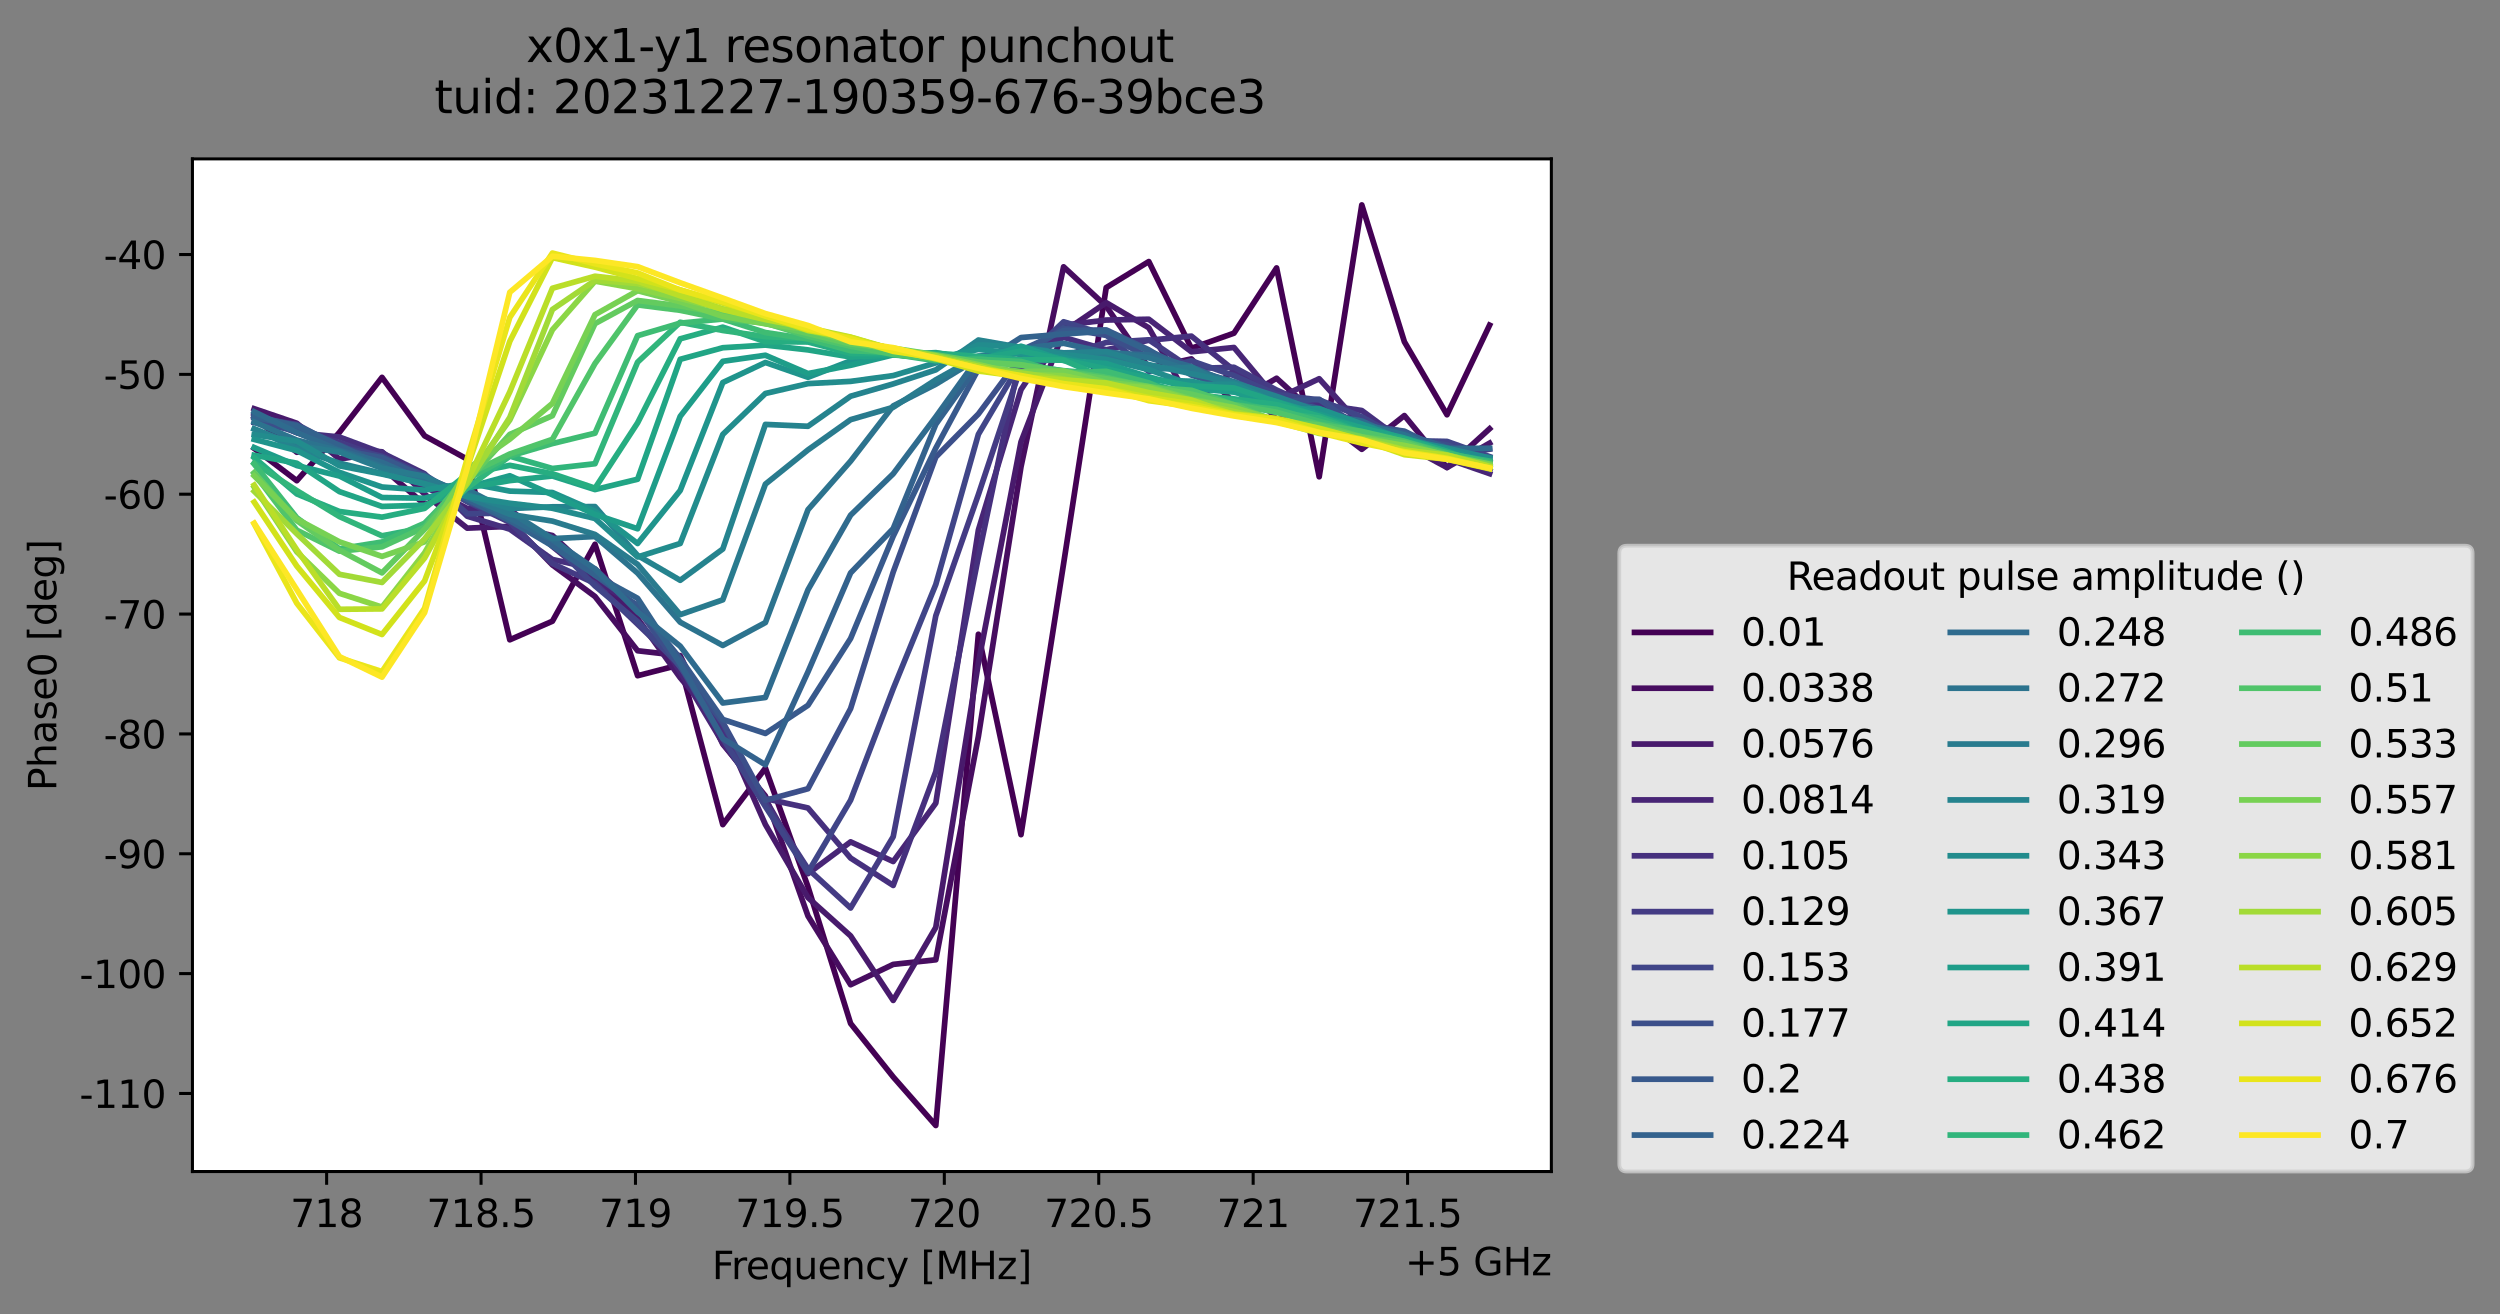 <?xml version="1.0" encoding="utf-8" standalone="no"?>
<!DOCTYPE svg PUBLIC "-//W3C//DTD SVG 1.1//EN"
  "http://www.w3.org/Graphics/SVG/1.1/DTD/svg11.dtd">
<svg xmlns:xlink="http://www.w3.org/1999/xlink" width="656.996pt" height="345.428pt" viewBox="0 0 656.996 345.428" xmlns="http://www.w3.org/2000/svg" version="1.1">
 <rect x="0" y="0" width="656.996" height="345.428" fill="#808080" stroke="none"/>
 <defs>
  <style type="text/css">*{stroke-linejoin: round; stroke-linecap: butt}</style>
 </defs>
 <g id="figure_1">
  <g id="patch_1">
   <path d="M 0 345.428 
L 656.996 345.428 
L 656.996 -0 
L 0 -0 
L 0 345.428 
z
" style="fill: none; opacity: 0"/>
  </g>
  <g id="axes_1">
   <g id="patch_2">
    <path d="M 50.573 307.872 
L 407.693 307.872 
L 407.693 41.76 
L 50.573 41.76 
z
" style="fill: #ffffff"/>
   </g>
   <g id="matplotlib.axis_1">
    <g id="xtick_1">
     <g id="line2d_1">
      <defs>
       <path id="mc22edb75f7" d="M 0 0 
L 0 3.5 
" style="stroke: #000000; stroke-width: 0.8"/>
      </defs>
      <g>
       <use xlink:href="#mc22edb75f7" x="85.838" y="307.872" style="stroke: #000000; stroke-width: 0.8"/>
      </g>
     </g>
     <g id="text_1">
      <!-- 718 -->
      <g transform="translate(76.294 322.47) scale(0.1 -0.1)">
       <defs>
        <path id="DejaVuSans-37" d="M 525 4666 
L 3525 4666 
L 3525 4397 
L 1831 0 
L 1172 0 
L 2766 4134 
L 525 4134 
L 525 4666 
z
" transform="scale(0.016)"/>
        <path id="DejaVuSans-31" d="M 794 531 
L 1825 531 
L 1825 4091 
L 703 3866 
L 703 4441 
L 1819 4666 
L 2450 4666 
L 2450 531 
L 3481 531 
L 3481 0 
L 794 0 
L 794 531 
z
" transform="scale(0.016)"/>
        <path id="DejaVuSans-38" d="M 2034 2216 
Q 1584 2216 1326 1975 
Q 1069 1734 1069 1313 
Q 1069 891 1326 650 
Q 1584 409 2034 409 
Q 2484 409 2743 651 
Q 3003 894 3003 1313 
Q 3003 1734 2745 1975 
Q 2488 2216 2034 2216 
z
M 1403 2484 
Q 997 2584 770 2862 
Q 544 3141 544 3541 
Q 544 4100 942 4425 
Q 1341 4750 2034 4750 
Q 2731 4750 3128 4425 
Q 3525 4100 3525 3541 
Q 3525 3141 3298 2862 
Q 3072 2584 2669 2484 
Q 3125 2378 3379 2068 
Q 3634 1759 3634 1313 
Q 3634 634 3220 271 
Q 2806 -91 2034 -91 
Q 1263 -91 848 271 
Q 434 634 434 1313 
Q 434 1759 690 2068 
Q 947 2378 1403 2484 
z
M 1172 3481 
Q 1172 3119 1398 2916 
Q 1625 2713 2034 2713 
Q 2441 2713 2670 2916 
Q 2900 3119 2900 3481 
Q 2900 3844 2670 4047 
Q 2441 4250 2034 4250 
Q 1625 4250 1398 4047 
Q 1172 3844 1172 3481 
z
" transform="scale(0.016)"/>
       </defs>
       <use xlink:href="#DejaVuSans-37"/>
       <use xlink:href="#DejaVuSans-31" x="63.623"/>
       <use xlink:href="#DejaVuSans-38" x="127.246"/>
      </g>
     </g>
    </g>
    <g id="xtick_2">
     <g id="line2d_2">
      <g>
       <use xlink:href="#mc22edb75f7" x="126.419" y="307.872" style="stroke: #000000; stroke-width: 0.8"/>
      </g>
     </g>
     <g id="text_2">
      <!-- 718.5 -->
      <g transform="translate(112.105 322.47) scale(0.1 -0.1)">
       <defs>
        <path id="DejaVuSans-2e" d="M 684 794 
L 1344 794 
L 1344 0 
L 684 0 
L 684 794 
z
" transform="scale(0.016)"/>
        <path id="DejaVuSans-35" d="M 691 4666 
L 3169 4666 
L 3169 4134 
L 1269 4134 
L 1269 2991 
Q 1406 3038 1543 3061 
Q 1681 3084 1819 3084 
Q 2600 3084 3056 2656 
Q 3513 2228 3513 1497 
Q 3513 744 3044 326 
Q 2575 -91 1722 -91 
Q 1428 -91 1123 -41 
Q 819 9 494 109 
L 494 744 
Q 775 591 1075 516 
Q 1375 441 1709 441 
Q 2250 441 2565 725 
Q 2881 1009 2881 1497 
Q 2881 1984 2565 2268 
Q 2250 2553 1709 2553 
Q 1456 2553 1204 2497 
Q 953 2441 691 2322 
L 691 4666 
z
" transform="scale(0.016)"/>
       </defs>
       <use xlink:href="#DejaVuSans-37"/>
       <use xlink:href="#DejaVuSans-31" x="63.623"/>
       <use xlink:href="#DejaVuSans-38" x="127.246"/>
       <use xlink:href="#DejaVuSans-2e" x="190.869"/>
       <use xlink:href="#DejaVuSans-35" x="222.656"/>
      </g>
     </g>
    </g>
    <g id="xtick_3">
     <g id="line2d_3">
      <g>
       <use xlink:href="#mc22edb75f7" x="167.001" y="307.872" style="stroke: #000000; stroke-width: 0.8"/>
      </g>
     </g>
     <g id="text_3">
      <!-- 719 -->
      <g transform="translate(157.457 322.47) scale(0.1 -0.1)">
       <defs>
        <path id="DejaVuSans-39" d="M 703 97 
L 703 672 
Q 941 559 1184 500 
Q 1428 441 1663 441 
Q 2288 441 2617 861 
Q 2947 1281 2994 2138 
Q 2813 1869 2534 1725 
Q 2256 1581 1919 1581 
Q 1219 1581 811 2004 
Q 403 2428 403 3163 
Q 403 3881 828 4315 
Q 1253 4750 1959 4750 
Q 2769 4750 3195 4129 
Q 3622 3509 3622 2328 
Q 3622 1225 3098 567 
Q 2575 -91 1691 -91 
Q 1453 -91 1209 -44 
Q 966 3 703 97 
z
M 1959 2075 
Q 2384 2075 2632 2365 
Q 2881 2656 2881 3163 
Q 2881 3666 2632 3958 
Q 2384 4250 1959 4250 
Q 1534 4250 1286 3958 
Q 1038 3666 1038 3163 
Q 1038 2656 1286 2365 
Q 1534 2075 1959 2075 
z
" transform="scale(0.016)"/>
       </defs>
       <use xlink:href="#DejaVuSans-37"/>
       <use xlink:href="#DejaVuSans-31" x="63.623"/>
       <use xlink:href="#DejaVuSans-39" x="127.246"/>
      </g>
     </g>
    </g>
    <g id="xtick_4">
     <g id="line2d_4">
      <g>
       <use xlink:href="#mc22edb75f7" x="207.583" y="307.872" style="stroke: #000000; stroke-width: 0.8"/>
      </g>
     </g>
     <g id="text_4">
      <!-- 719.5 -->
      <g transform="translate(193.269 322.47) scale(0.1 -0.1)">
       <use xlink:href="#DejaVuSans-37"/>
       <use xlink:href="#DejaVuSans-31" x="63.623"/>
       <use xlink:href="#DejaVuSans-39" x="127.246"/>
       <use xlink:href="#DejaVuSans-2e" x="190.869"/>
       <use xlink:href="#DejaVuSans-35" x="222.656"/>
      </g>
     </g>
    </g>
    <g id="xtick_5">
     <g id="line2d_5">
      <g>
       <use xlink:href="#mc22edb75f7" x="248.165" y="307.872" style="stroke: #000000; stroke-width: 0.8"/>
      </g>
     </g>
     <g id="text_5">
      <!-- 720 -->
      <g transform="translate(238.621 322.47) scale(0.1 -0.1)">
       <defs>
        <path id="DejaVuSans-32" d="M 1228 531 
L 3431 531 
L 3431 0 
L 469 0 
L 469 531 
Q 828 903 1448 1529 
Q 2069 2156 2228 2338 
Q 2531 2678 2651 2914 
Q 2772 3150 2772 3378 
Q 2772 3750 2511 3984 
Q 2250 4219 1831 4219 
Q 1534 4219 1204 4116 
Q 875 4013 500 3803 
L 500 4441 
Q 881 4594 1212 4672 
Q 1544 4750 1819 4750 
Q 2544 4750 2975 4387 
Q 3406 4025 3406 3419 
Q 3406 3131 3298 2873 
Q 3191 2616 2906 2266 
Q 2828 2175 2409 1742 
Q 1991 1309 1228 531 
z
" transform="scale(0.016)"/>
        <path id="DejaVuSans-30" d="M 2034 4250 
Q 1547 4250 1301 3770 
Q 1056 3291 1056 2328 
Q 1056 1369 1301 889 
Q 1547 409 2034 409 
Q 2525 409 2770 889 
Q 3016 1369 3016 2328 
Q 3016 3291 2770 3770 
Q 2525 4250 2034 4250 
z
M 2034 4750 
Q 2819 4750 3233 4129 
Q 3647 3509 3647 2328 
Q 3647 1150 3233 529 
Q 2819 -91 2034 -91 
Q 1250 -91 836 529 
Q 422 1150 422 2328 
Q 422 3509 836 4129 
Q 1250 4750 2034 4750 
z
" transform="scale(0.016)"/>
       </defs>
       <use xlink:href="#DejaVuSans-37"/>
       <use xlink:href="#DejaVuSans-32" x="63.623"/>
       <use xlink:href="#DejaVuSans-30" x="127.246"/>
      </g>
     </g>
    </g>
    <g id="xtick_6">
     <g id="line2d_6">
      <g>
       <use xlink:href="#mc22edb75f7" x="288.747" y="307.872" style="stroke: #000000; stroke-width: 0.8"/>
      </g>
     </g>
     <g id="text_6">
      <!-- 720.5 -->
      <g transform="translate(274.433 322.47) scale(0.1 -0.1)">
       <use xlink:href="#DejaVuSans-37"/>
       <use xlink:href="#DejaVuSans-32" x="63.623"/>
       <use xlink:href="#DejaVuSans-30" x="127.246"/>
       <use xlink:href="#DejaVuSans-2e" x="190.869"/>
       <use xlink:href="#DejaVuSans-35" x="222.656"/>
      </g>
     </g>
    </g>
    <g id="xtick_7">
     <g id="line2d_7">
      <g>
       <use xlink:href="#mc22edb75f7" x="329.328" y="307.872" style="stroke: #000000; stroke-width: 0.8"/>
      </g>
     </g>
     <g id="text_7">
      <!-- 721 -->
      <g transform="translate(319.785 322.47) scale(0.1 -0.1)">
       <use xlink:href="#DejaVuSans-37"/>
       <use xlink:href="#DejaVuSans-32" x="63.623"/>
       <use xlink:href="#DejaVuSans-31" x="127.246"/>
      </g>
     </g>
    </g>
    <g id="xtick_8">
     <g id="line2d_8">
      <g>
       <use xlink:href="#mc22edb75f7" x="369.91" y="307.872" style="stroke: #000000; stroke-width: 0.8"/>
      </g>
     </g>
     <g id="text_8">
      <!-- 721.5 -->
      <g transform="translate(355.596 322.47) scale(0.1 -0.1)">
       <use xlink:href="#DejaVuSans-37"/>
       <use xlink:href="#DejaVuSans-32" x="63.623"/>
       <use xlink:href="#DejaVuSans-31" x="127.246"/>
       <use xlink:href="#DejaVuSans-2e" x="190.869"/>
       <use xlink:href="#DejaVuSans-35" x="222.656"/>
      </g>
     </g>
    </g>
    <g id="text_9">
     <!-- Frequency [MHz] -->
     <g transform="translate(187.115 336.149) scale(0.1 -0.1)">
      <defs>
       <path id="DejaVuSans-46" d="M 628 4666 
L 3309 4666 
L 3309 4134 
L 1259 4134 
L 1259 2759 
L 3109 2759 
L 3109 2228 
L 1259 2228 
L 1259 0 
L 628 0 
L 628 4666 
z
" transform="scale(0.016)"/>
       <path id="DejaVuSans-72" d="M 2631 2963 
Q 2534 3019 2420 3045 
Q 2306 3072 2169 3072 
Q 1681 3072 1420 2755 
Q 1159 2438 1159 1844 
L 1159 0 
L 581 0 
L 581 3500 
L 1159 3500 
L 1159 2956 
Q 1341 3275 1631 3429 
Q 1922 3584 2338 3584 
Q 2397 3584 2469 3576 
Q 2541 3569 2628 3553 
L 2631 2963 
z
" transform="scale(0.016)"/>
       <path id="DejaVuSans-65" d="M 3597 1894 
L 3597 1613 
L 953 1613 
Q 991 1019 1311 708 
Q 1631 397 2203 397 
Q 2534 397 2845 478 
Q 3156 559 3463 722 
L 3463 178 
Q 3153 47 2828 -22 
Q 2503 -91 2169 -91 
Q 1331 -91 842 396 
Q 353 884 353 1716 
Q 353 2575 817 3079 
Q 1281 3584 2069 3584 
Q 2775 3584 3186 3129 
Q 3597 2675 3597 1894 
z
M 3022 2063 
Q 3016 2534 2758 2815 
Q 2500 3097 2075 3097 
Q 1594 3097 1305 2825 
Q 1016 2553 972 2059 
L 3022 2063 
z
" transform="scale(0.016)"/>
       <path id="DejaVuSans-71" d="M 947 1747 
Q 947 1113 1208 752 
Q 1469 391 1925 391 
Q 2381 391 2643 752 
Q 2906 1113 2906 1747 
Q 2906 2381 2643 2742 
Q 2381 3103 1925 3103 
Q 1469 3103 1208 2742 
Q 947 2381 947 1747 
z
M 2906 525 
Q 2725 213 2448 61 
Q 2172 -91 1784 -91 
Q 1150 -91 751 415 
Q 353 922 353 1747 
Q 353 2572 751 3078 
Q 1150 3584 1784 3584 
Q 2172 3584 2448 3432 
Q 2725 3281 2906 2969 
L 2906 3500 
L 3481 3500 
L 3481 -1331 
L 2906 -1331 
L 2906 525 
z
" transform="scale(0.016)"/>
       <path id="DejaVuSans-75" d="M 544 1381 
L 544 3500 
L 1119 3500 
L 1119 1403 
Q 1119 906 1312 657 
Q 1506 409 1894 409 
Q 2359 409 2629 706 
Q 2900 1003 2900 1516 
L 2900 3500 
L 3475 3500 
L 3475 0 
L 2900 0 
L 2900 538 
Q 2691 219 2414 64 
Q 2138 -91 1772 -91 
Q 1169 -91 856 284 
Q 544 659 544 1381 
z
M 1991 3584 
L 1991 3584 
z
" transform="scale(0.016)"/>
       <path id="DejaVuSans-6e" d="M 3513 2113 
L 3513 0 
L 2938 0 
L 2938 2094 
Q 2938 2591 2744 2837 
Q 2550 3084 2163 3084 
Q 1697 3084 1428 2787 
Q 1159 2491 1159 1978 
L 1159 0 
L 581 0 
L 581 3500 
L 1159 3500 
L 1159 2956 
Q 1366 3272 1645 3428 
Q 1925 3584 2291 3584 
Q 2894 3584 3203 3211 
Q 3513 2838 3513 2113 
z
" transform="scale(0.016)"/>
       <path id="DejaVuSans-63" d="M 3122 3366 
L 3122 2828 
Q 2878 2963 2633 3030 
Q 2388 3097 2138 3097 
Q 1578 3097 1268 2742 
Q 959 2388 959 1747 
Q 959 1106 1268 751 
Q 1578 397 2138 397 
Q 2388 397 2633 464 
Q 2878 531 3122 666 
L 3122 134 
Q 2881 22 2623 -34 
Q 2366 -91 2075 -91 
Q 1284 -91 818 406 
Q 353 903 353 1747 
Q 353 2603 823 3093 
Q 1294 3584 2113 3584 
Q 2378 3584 2631 3529 
Q 2884 3475 3122 3366 
z
" transform="scale(0.016)"/>
       <path id="DejaVuSans-79" d="M 2059 -325 
Q 1816 -950 1584 -1140 
Q 1353 -1331 966 -1331 
L 506 -1331 
L 506 -850 
L 844 -850 
Q 1081 -850 1212 -737 
Q 1344 -625 1503 -206 
L 1606 56 
L 191 3500 
L 800 3500 
L 1894 763 
L 2988 3500 
L 3597 3500 
L 2059 -325 
z
" transform="scale(0.016)"/>
       <path id="DejaVuSans-20" transform="scale(0.016)"/>
       <path id="DejaVuSans-5b" d="M 550 4863 
L 1875 4863 
L 1875 4416 
L 1125 4416 
L 1125 -397 
L 1875 -397 
L 1875 -844 
L 550 -844 
L 550 4863 
z
" transform="scale(0.016)"/>
       <path id="DejaVuSans-4d" d="M 628 4666 
L 1569 4666 
L 2759 1491 
L 3956 4666 
L 4897 4666 
L 4897 0 
L 4281 0 
L 4281 4097 
L 3078 897 
L 2444 897 
L 1241 4097 
L 1241 0 
L 628 0 
L 628 4666 
z
" transform="scale(0.016)"/>
       <path id="DejaVuSans-48" d="M 628 4666 
L 1259 4666 
L 1259 2753 
L 3553 2753 
L 3553 4666 
L 4184 4666 
L 4184 0 
L 3553 0 
L 3553 2222 
L 1259 2222 
L 1259 0 
L 628 0 
L 628 4666 
z
" transform="scale(0.016)"/>
       <path id="DejaVuSans-7a" d="M 353 3500 
L 3084 3500 
L 3084 2975 
L 922 459 
L 3084 459 
L 3084 0 
L 275 0 
L 275 525 
L 2438 3041 
L 353 3041 
L 353 3500 
z
" transform="scale(0.016)"/>
       <path id="DejaVuSans-5d" d="M 1947 4863 
L 1947 -844 
L 622 -844 
L 622 -397 
L 1369 -397 
L 1369 4416 
L 622 4416 
L 622 4863 
L 1947 4863 
z
" transform="scale(0.016)"/>
      </defs>
      <use xlink:href="#DejaVuSans-46"/>
      <use xlink:href="#DejaVuSans-72" x="50.27"/>
      <use xlink:href="#DejaVuSans-65" x="89.133"/>
      <use xlink:href="#DejaVuSans-71" x="150.656"/>
      <use xlink:href="#DejaVuSans-75" x="214.133"/>
      <use xlink:href="#DejaVuSans-65" x="277.512"/>
      <use xlink:href="#DejaVuSans-6e" x="339.035"/>
      <use xlink:href="#DejaVuSans-63" x="402.414"/>
      <use xlink:href="#DejaVuSans-79" x="457.395"/>
      <use xlink:href="#DejaVuSans-20" x="516.574"/>
      <use xlink:href="#DejaVuSans-5b" x="548.361"/>
      <use xlink:href="#DejaVuSans-4d" x="587.375"/>
      <use xlink:href="#DejaVuSans-48" x="673.654"/>
      <use xlink:href="#DejaVuSans-7a" x="748.85"/>
      <use xlink:href="#DejaVuSans-5d" x="801.34"/>
     </g>
    </g>
    <g id="text_10">
     <!-- +5 GHz -->
     <g transform="translate(369.256 335.149) scale(0.1 -0.1)">
      <defs>
       <path id="DejaVuSans-2b" d="M 2944 4013 
L 2944 2272 
L 4684 2272 
L 4684 1741 
L 2944 1741 
L 2944 0 
L 2419 0 
L 2419 1741 
L 678 1741 
L 678 2272 
L 2419 2272 
L 2419 4013 
L 2944 4013 
z
" transform="scale(0.016)"/>
       <path id="DejaVuSans-47" d="M 3809 666 
L 3809 1919 
L 2778 1919 
L 2778 2438 
L 4434 2438 
L 4434 434 
Q 4069 175 3628 42 
Q 3188 -91 2688 -91 
Q 1594 -91 976 548 
Q 359 1188 359 2328 
Q 359 3472 976 4111 
Q 1594 4750 2688 4750 
Q 3144 4750 3555 4637 
Q 3966 4525 4313 4306 
L 4313 3634 
Q 3963 3931 3569 4081 
Q 3175 4231 2741 4231 
Q 1884 4231 1454 3753 
Q 1025 3275 1025 2328 
Q 1025 1384 1454 906 
Q 1884 428 2741 428 
Q 3075 428 3337 486 
Q 3600 544 3809 666 
z
" transform="scale(0.016)"/>
      </defs>
      <use xlink:href="#DejaVuSans-2b"/>
      <use xlink:href="#DejaVuSans-35" x="83.789"/>
      <use xlink:href="#DejaVuSans-20" x="147.412"/>
      <use xlink:href="#DejaVuSans-47" x="179.199"/>
      <use xlink:href="#DejaVuSans-48" x="256.689"/>
      <use xlink:href="#DejaVuSans-7a" x="331.885"/>
     </g>
    </g>
   </g>
   <g id="matplotlib.axis_2">
    <g id="ytick_1">
     <g id="line2d_9">
      <defs>
       <path id="m59b3a3ae58" d="M 0 0 
L -3.5 0 
" style="stroke: #000000; stroke-width: 0.8"/>
      </defs>
      <g>
       <use xlink:href="#m59b3a3ae58" x="50.573" y="287.358" style="stroke: #000000; stroke-width: 0.8"/>
      </g>
     </g>
     <g id="text_11">
      <!-- -110 -->
      <g transform="translate(20.878 291.157) scale(0.1 -0.1)">
       <defs>
        <path id="DejaVuSans-2d" d="M 313 2009 
L 1997 2009 
L 1997 1497 
L 313 1497 
L 313 2009 
z
" transform="scale(0.016)"/>
       </defs>
       <use xlink:href="#DejaVuSans-2d"/>
       <use xlink:href="#DejaVuSans-31" x="36.084"/>
       <use xlink:href="#DejaVuSans-31" x="99.707"/>
       <use xlink:href="#DejaVuSans-30" x="163.33"/>
      </g>
     </g>
    </g>
    <g id="ytick_2">
     <g id="line2d_10">
      <g>
       <use xlink:href="#m59b3a3ae58" x="50.573" y="255.862" style="stroke: #000000; stroke-width: 0.8"/>
      </g>
     </g>
     <g id="text_12">
      <!-- -100 -->
      <g transform="translate(20.878 259.661) scale(0.1 -0.1)">
       <use xlink:href="#DejaVuSans-2d"/>
       <use xlink:href="#DejaVuSans-31" x="36.084"/>
       <use xlink:href="#DejaVuSans-30" x="99.707"/>
       <use xlink:href="#DejaVuSans-30" x="163.33"/>
      </g>
     </g>
    </g>
    <g id="ytick_3">
     <g id="line2d_11">
      <g>
       <use xlink:href="#m59b3a3ae58" x="50.573" y="224.366" style="stroke: #000000; stroke-width: 0.8"/>
      </g>
     </g>
     <g id="text_13">
      <!-- -90 -->
      <g transform="translate(27.241 228.165) scale(0.1 -0.1)">
       <use xlink:href="#DejaVuSans-2d"/>
       <use xlink:href="#DejaVuSans-39" x="36.084"/>
       <use xlink:href="#DejaVuSans-30" x="99.707"/>
      </g>
     </g>
    </g>
    <g id="ytick_4">
     <g id="line2d_12">
      <g>
       <use xlink:href="#m59b3a3ae58" x="50.573" y="192.87" style="stroke: #000000; stroke-width: 0.8"/>
      </g>
     </g>
     <g id="text_14">
      <!-- -80 -->
      <g transform="translate(27.241 196.669) scale(0.1 -0.1)">
       <use xlink:href="#DejaVuSans-2d"/>
       <use xlink:href="#DejaVuSans-38" x="36.084"/>
       <use xlink:href="#DejaVuSans-30" x="99.707"/>
      </g>
     </g>
    </g>
    <g id="ytick_5">
     <g id="line2d_13">
      <g>
       <use xlink:href="#m59b3a3ae58" x="50.573" y="161.374" style="stroke: #000000; stroke-width: 0.8"/>
      </g>
     </g>
     <g id="text_15">
      <!-- -70 -->
      <g transform="translate(27.241 165.173) scale(0.1 -0.1)">
       <use xlink:href="#DejaVuSans-2d"/>
       <use xlink:href="#DejaVuSans-37" x="36.084"/>
       <use xlink:href="#DejaVuSans-30" x="99.707"/>
      </g>
     </g>
    </g>
    <g id="ytick_6">
     <g id="line2d_14">
      <g>
       <use xlink:href="#m59b3a3ae58" x="50.573" y="129.878" style="stroke: #000000; stroke-width: 0.8"/>
      </g>
     </g>
     <g id="text_16">
      <!-- -60 -->
      <g transform="translate(27.241 133.677) scale(0.1 -0.1)">
       <defs>
        <path id="DejaVuSans-36" d="M 2113 2584 
Q 1688 2584 1439 2293 
Q 1191 2003 1191 1497 
Q 1191 994 1439 701 
Q 1688 409 2113 409 
Q 2538 409 2786 701 
Q 3034 994 3034 1497 
Q 3034 2003 2786 2293 
Q 2538 2584 2113 2584 
z
M 3366 4563 
L 3366 3988 
Q 3128 4100 2886 4159 
Q 2644 4219 2406 4219 
Q 1781 4219 1451 3797 
Q 1122 3375 1075 2522 
Q 1259 2794 1537 2939 
Q 1816 3084 2150 3084 
Q 2853 3084 3261 2657 
Q 3669 2231 3669 1497 
Q 3669 778 3244 343 
Q 2819 -91 2113 -91 
Q 1303 -91 875 529 
Q 447 1150 447 2328 
Q 447 3434 972 4092 
Q 1497 4750 2381 4750 
Q 2619 4750 2861 4703 
Q 3103 4656 3366 4563 
z
" transform="scale(0.016)"/>
       </defs>
       <use xlink:href="#DejaVuSans-2d"/>
       <use xlink:href="#DejaVuSans-36" x="36.084"/>
       <use xlink:href="#DejaVuSans-30" x="99.707"/>
      </g>
     </g>
    </g>
    <g id="ytick_7">
     <g id="line2d_15">
      <g>
       <use xlink:href="#m59b3a3ae58" x="50.573" y="98.382" style="stroke: #000000; stroke-width: 0.8"/>
      </g>
     </g>
     <g id="text_17">
      <!-- -50 -->
      <g transform="translate(27.241 102.181) scale(0.1 -0.1)">
       <use xlink:href="#DejaVuSans-2d"/>
       <use xlink:href="#DejaVuSans-35" x="36.084"/>
       <use xlink:href="#DejaVuSans-30" x="99.707"/>
      </g>
     </g>
    </g>
    <g id="ytick_8">
     <g id="line2d_16">
      <g>
       <use xlink:href="#m59b3a3ae58" x="50.573" y="66.886" style="stroke: #000000; stroke-width: 0.8"/>
      </g>
     </g>
     <g id="text_18">
      <!-- -40 -->
      <g transform="translate(27.241 70.685) scale(0.1 -0.1)">
       <defs>
        <path id="DejaVuSans-34" d="M 2419 4116 
L 825 1625 
L 2419 1625 
L 2419 4116 
z
M 2253 4666 
L 3047 4666 
L 3047 1625 
L 3713 1625 
L 3713 1100 
L 3047 1100 
L 3047 0 
L 2419 0 
L 2419 1100 
L 313 1100 
L 313 1709 
L 2253 4666 
z
" transform="scale(0.016)"/>
       </defs>
       <use xlink:href="#DejaVuSans-2d"/>
       <use xlink:href="#DejaVuSans-34" x="36.084"/>
       <use xlink:href="#DejaVuSans-30" x="99.707"/>
      </g>
     </g>
    </g>
    <g id="text_19">
     <!-- Phase0 [deg] -->
     <g transform="translate(14.798 207.842) rotate(-90) scale(0.1 -0.1)">
      <defs>
       <path id="DejaVuSans-50" d="M 1259 4147 
L 1259 2394 
L 2053 2394 
Q 2494 2394 2734 2622 
Q 2975 2850 2975 3272 
Q 2975 3691 2734 3919 
Q 2494 4147 2053 4147 
L 1259 4147 
z
M 628 4666 
L 2053 4666 
Q 2838 4666 3239 4311 
Q 3641 3956 3641 3272 
Q 3641 2581 3239 2228 
Q 2838 1875 2053 1875 
L 1259 1875 
L 1259 0 
L 628 0 
L 628 4666 
z
" transform="scale(0.016)"/>
       <path id="DejaVuSans-68" d="M 3513 2113 
L 3513 0 
L 2938 0 
L 2938 2094 
Q 2938 2591 2744 2837 
Q 2550 3084 2163 3084 
Q 1697 3084 1428 2787 
Q 1159 2491 1159 1978 
L 1159 0 
L 581 0 
L 581 4863 
L 1159 4863 
L 1159 2956 
Q 1366 3272 1645 3428 
Q 1925 3584 2291 3584 
Q 2894 3584 3203 3211 
Q 3513 2838 3513 2113 
z
" transform="scale(0.016)"/>
       <path id="DejaVuSans-61" d="M 2194 1759 
Q 1497 1759 1228 1600 
Q 959 1441 959 1056 
Q 959 750 1161 570 
Q 1363 391 1709 391 
Q 2188 391 2477 730 
Q 2766 1069 2766 1631 
L 2766 1759 
L 2194 1759 
z
M 3341 1997 
L 3341 0 
L 2766 0 
L 2766 531 
Q 2569 213 2275 61 
Q 1981 -91 1556 -91 
Q 1019 -91 701 211 
Q 384 513 384 1019 
Q 384 1609 779 1909 
Q 1175 2209 1959 2209 
L 2766 2209 
L 2766 2266 
Q 2766 2663 2505 2880 
Q 2244 3097 1772 3097 
Q 1472 3097 1187 3025 
Q 903 2953 641 2809 
L 641 3341 
Q 956 3463 1253 3523 
Q 1550 3584 1831 3584 
Q 2591 3584 2966 3190 
Q 3341 2797 3341 1997 
z
" transform="scale(0.016)"/>
       <path id="DejaVuSans-73" d="M 2834 3397 
L 2834 2853 
Q 2591 2978 2328 3040 
Q 2066 3103 1784 3103 
Q 1356 3103 1142 2972 
Q 928 2841 928 2578 
Q 928 2378 1081 2264 
Q 1234 2150 1697 2047 
L 1894 2003 
Q 2506 1872 2764 1633 
Q 3022 1394 3022 966 
Q 3022 478 2636 193 
Q 2250 -91 1575 -91 
Q 1294 -91 989 -36 
Q 684 19 347 128 
L 347 722 
Q 666 556 975 473 
Q 1284 391 1588 391 
Q 1994 391 2212 530 
Q 2431 669 2431 922 
Q 2431 1156 2273 1281 
Q 2116 1406 1581 1522 
L 1381 1569 
Q 847 1681 609 1914 
Q 372 2147 372 2553 
Q 372 3047 722 3315 
Q 1072 3584 1716 3584 
Q 2034 3584 2315 3537 
Q 2597 3491 2834 3397 
z
" transform="scale(0.016)"/>
       <path id="DejaVuSans-64" d="M 2906 2969 
L 2906 4863 
L 3481 4863 
L 3481 0 
L 2906 0 
L 2906 525 
Q 2725 213 2448 61 
Q 2172 -91 1784 -91 
Q 1150 -91 751 415 
Q 353 922 353 1747 
Q 353 2572 751 3078 
Q 1150 3584 1784 3584 
Q 2172 3584 2448 3432 
Q 2725 3281 2906 2969 
z
M 947 1747 
Q 947 1113 1208 752 
Q 1469 391 1925 391 
Q 2381 391 2643 752 
Q 2906 1113 2906 1747 
Q 2906 2381 2643 2742 
Q 2381 3103 1925 3103 
Q 1469 3103 1208 2742 
Q 947 2381 947 1747 
z
" transform="scale(0.016)"/>
       <path id="DejaVuSans-67" d="M 2906 1791 
Q 2906 2416 2648 2759 
Q 2391 3103 1925 3103 
Q 1463 3103 1205 2759 
Q 947 2416 947 1791 
Q 947 1169 1205 825 
Q 1463 481 1925 481 
Q 2391 481 2648 825 
Q 2906 1169 2906 1791 
z
M 3481 434 
Q 3481 -459 3084 -895 
Q 2688 -1331 1869 -1331 
Q 1566 -1331 1297 -1286 
Q 1028 -1241 775 -1147 
L 775 -588 
Q 1028 -725 1275 -790 
Q 1522 -856 1778 -856 
Q 2344 -856 2625 -561 
Q 2906 -266 2906 331 
L 2906 616 
Q 2728 306 2450 153 
Q 2172 0 1784 0 
Q 1141 0 747 490 
Q 353 981 353 1791 
Q 353 2603 747 3093 
Q 1141 3584 1784 3584 
Q 2172 3584 2450 3431 
Q 2728 3278 2906 2969 
L 2906 3500 
L 3481 3500 
L 3481 434 
z
" transform="scale(0.016)"/>
      </defs>
      <use xlink:href="#DejaVuSans-50"/>
      <use xlink:href="#DejaVuSans-68" x="60.303"/>
      <use xlink:href="#DejaVuSans-61" x="123.682"/>
      <use xlink:href="#DejaVuSans-73" x="184.961"/>
      <use xlink:href="#DejaVuSans-65" x="237.061"/>
      <use xlink:href="#DejaVuSans-30" x="298.584"/>
      <use xlink:href="#DejaVuSans-20" x="362.207"/>
      <use xlink:href="#DejaVuSans-5b" x="393.994"/>
      <use xlink:href="#DejaVuSans-64" x="433.008"/>
      <use xlink:href="#DejaVuSans-65" x="496.484"/>
      <use xlink:href="#DejaVuSans-67" x="558.008"/>
      <use xlink:href="#DejaVuSans-5d" x="621.484"/>
     </g>
    </g>
   </g>
   <g id="line2d_17">
    <path d="M 66.806 117.845 
L 78.001 126.326 
L 89.196 113.627 
L 100.391 99.174 
L 111.586 114.537 
L 122.781 120.667 
L 133.976 168.137 
L 145.171 163.251 
L 156.366 143.038 
L 167.561 177.574 
L 178.756 174.689 
L 189.951 216.706 
L 201.146 201.869 
L 212.341 233.056 
L 223.536 268.965 
L 234.731 283.019 
L 245.926 295.776 
L 257.121 166.683 
L 268.316 219.344 
L 279.511 148.136 
L 290.706 75.58 
L 301.901 68.741 
L 313.096 91.531 
L 324.291 87.551 
L 335.486 70.412 
L 346.681 125.293 
L 357.876 53.856 
L 369.071 89.823 
L 380.266 108.998 
L 391.461 85.452 
" clip-path="url(#pe8154bafe3)" style="fill: none; stroke: #440154; stroke-width: 1.5; stroke-linecap: square"/>
   </g>
   <g id="line2d_18">
    <path d="M 66.806 109.725 
L 78.001 118.855 
L 89.196 116.684 
L 100.391 122.877 
L 111.586 132.552 
L 122.781 129.366 
L 133.976 136.958 
L 145.171 148.466 
L 156.366 156.762 
L 167.561 171.015 
L 178.756 172.305 
L 189.951 195.568 
L 201.146 209.182 
L 212.341 240.729 
L 223.536 258.787 
L 234.731 253.439 
L 245.926 252.231 
L 257.121 193.522 
L 268.316 122.665 
L 279.511 70.122 
L 290.706 80.484 
L 301.901 96.656 
L 313.096 94.321 
L 324.291 105.886 
L 335.486 99.404 
L 346.681 109.578 
L 357.876 118.079 
L 369.071 109.213 
L 380.266 122.866 
L 391.461 112.678 
" clip-path="url(#pe8154bafe3)" style="fill: none; stroke: #470d60; stroke-width: 1.5; stroke-linecap: square"/>
   </g>
   <g id="line2d_19">
    <path d="M 66.806 107.414 
L 78.001 111.227 
L 89.196 120.646 
L 100.391 118.823 
L 111.586 129.864 
L 122.781 138.799 
L 133.976 138.331 
L 145.171 140.731 
L 156.366 151.084 
L 167.561 162.545 
L 178.756 178.106 
L 189.951 191.327 
L 201.146 216.691 
L 212.341 235.897 
L 223.536 245.949 
L 234.731 262.904 
L 245.926 243.718 
L 257.121 174.178 
L 268.316 116.128 
L 279.511 87.16 
L 290.706 79.536 
L 301.901 86.136 
L 313.096 105.985 
L 324.291 97.417 
L 335.486 110.253 
L 346.681 106.182 
L 357.876 112.01 
L 369.071 116.795 
L 380.266 122.864 
L 391.461 116.457 
" clip-path="url(#pe8154bafe3)" style="fill: none; stroke: #481a6c; stroke-width: 1.5; stroke-linecap: square"/>
   </g>
   <g id="line2d_20">
    <path d="M 66.806 108.947 
L 78.001 113.664 
L 89.196 118.025 
L 100.391 118.745 
L 111.586 127.899 
L 122.781 133.611 
L 133.976 133.735 
L 145.171 143.604 
L 156.366 152.723 
L 167.561 159.05 
L 178.756 176.544 
L 189.951 195.237 
L 201.146 210.066 
L 212.341 229.589 
L 223.536 221.237 
L 234.731 226.404 
L 245.926 211.066 
L 257.121 139.277 
L 268.316 102.393 
L 279.511 85.465 
L 290.706 84.105 
L 301.901 83.892 
L 313.096 92.452 
L 324.291 91.321 
L 335.486 104.799 
L 346.681 99.53 
L 357.876 111.993 
L 369.071 114.692 
L 380.266 120.574 
L 391.461 124.472 
" clip-path="url(#pe8154bafe3)" style="fill: none; stroke: #482576; stroke-width: 1.5; stroke-linecap: square"/>
   </g>
   <g id="line2d_21">
    <path d="M 66.806 108.554 
L 78.001 113.682 
L 89.196 114.849 
L 100.391 119.02 
L 111.586 124.509 
L 122.781 135.67 
L 133.976 139.067 
L 145.171 147.029 
L 156.366 149.493 
L 167.561 159.857 
L 178.756 173.573 
L 189.951 193.001 
L 201.146 209.882 
L 212.341 212.335 
L 223.536 225.501 
L 234.731 232.693 
L 245.926 202.797 
L 257.121 146.324 
L 268.316 92.944 
L 279.511 88.652 
L 290.706 91.928 
L 301.901 89.415 
L 313.096 88.333 
L 324.291 97.3 
L 335.486 104.27 
L 346.681 106.254 
L 357.876 107.88 
L 369.071 116.187 
L 380.266 117.928 
L 391.461 123.635 
" clip-path="url(#pe8154bafe3)" style="fill: none; stroke: #46307e; stroke-width: 1.5; stroke-linecap: square"/>
   </g>
   <g id="line2d_22">
    <path d="M 66.806 111.051 
L 78.001 113.149 
L 89.196 116.255 
L 100.391 120.211 
L 111.586 125.538 
L 122.781 131.854 
L 133.976 137.279 
L 145.171 148.104 
L 156.366 153.335 
L 167.561 164.047 
L 178.756 174.866 
L 189.951 190.191 
L 201.146 211.056 
L 212.341 228.346 
L 223.536 238.62 
L 234.731 219.885 
L 245.926 161.831 
L 257.121 129.957 
L 268.316 96.388 
L 279.511 93.593 
L 290.706 90.002 
L 301.901 89.307 
L 313.096 96.847 
L 324.291 96.516 
L 335.486 102.496 
L 346.681 107.546 
L 357.876 110.955 
L 369.071 113.564 
L 380.266 119.691 
L 391.461 118.047 
" clip-path="url(#pe8154bafe3)" style="fill: none; stroke: #443b84; stroke-width: 1.5; stroke-linecap: square"/>
   </g>
   <g id="line2d_23">
    <path d="M 66.806 109.775 
L 78.001 111.538 
L 89.196 117.45 
L 100.391 119.919 
L 111.586 124.951 
L 122.781 135.008 
L 133.976 134.826 
L 145.171 142.692 
L 156.366 153.985 
L 167.561 163.367 
L 178.756 175.102 
L 189.951 194.06 
L 201.146 211.976 
L 212.341 229.217 
L 223.536 210.295 
L 234.731 180.993 
L 245.926 153.6 
L 257.121 114.136 
L 268.316 95.15 
L 279.511 84.562 
L 290.706 87.963 
L 301.901 97.645 
L 313.096 94.818 
L 324.291 98.72 
L 335.486 103.721 
L 346.681 105.1 
L 357.876 109.546 
L 369.071 115.772 
L 380.266 116 
L 391.461 119.995 
" clip-path="url(#pe8154bafe3)" style="fill: none; stroke: #404588; stroke-width: 1.5; stroke-linecap: square"/>
   </g>
   <g id="line2d_24">
    <path d="M 66.806 109.711 
L 78.001 113.673 
L 89.196 116.945 
L 100.391 121.708 
L 111.586 124.766 
L 122.781 131.692 
L 133.976 136.46 
L 145.171 142.837 
L 156.366 150.317 
L 167.561 159.991 
L 178.756 175.302 
L 189.951 189.812 
L 201.146 210.316 
L 212.341 207.275 
L 223.536 186.221 
L 234.731 150.338 
L 245.926 120.114 
L 257.121 108.791 
L 268.316 93.749 
L 279.511 86.178 
L 290.706 88.152 
L 301.901 93.829 
L 313.096 96.889 
L 324.291 100.53 
L 335.486 105.615 
L 346.681 104.925 
L 357.876 112.825 
L 369.071 115.037 
L 380.266 116.965 
L 391.461 121.472 
" clip-path="url(#pe8154bafe3)" style="fill: none; stroke: #3c4f8a; stroke-width: 1.5; stroke-linecap: square"/>
   </g>
   <g id="line2d_25">
    <path d="M 66.806 109.2 
L 78.001 112.054 
L 89.196 118.213 
L 100.391 120.287 
L 111.586 125.388 
L 122.781 130.063 
L 133.976 136.821 
L 145.171 141.373 
L 156.366 151.122 
L 167.561 159.262 
L 178.756 173.043 
L 189.951 189.065 
L 201.146 192.749 
L 212.341 185.35 
L 223.536 167.798 
L 234.731 140.916 
L 245.926 117.757 
L 257.121 96.982 
L 268.316 92.06 
L 279.511 86.876 
L 290.706 86.696 
L 301.901 91.937 
L 313.096 98.562 
L 324.291 102.361 
L 335.486 105.297 
L 346.681 107.518 
L 357.876 111.808 
L 369.071 113.301 
L 380.266 118.87 
L 391.461 122.763 
" clip-path="url(#pe8154bafe3)" style="fill: none; stroke: #38598c; stroke-width: 1.5; stroke-linecap: square"/>
   </g>
   <g id="line2d_26">
    <path d="M 66.806 109.678 
L 78.001 111.845 
L 89.196 117.081 
L 100.391 122.263 
L 111.586 125.772 
L 122.781 131.208 
L 133.976 136.836 
L 145.171 143.472 
L 156.366 151.139 
L 167.561 157.239 
L 178.756 174.45 
L 189.951 194.102 
L 201.146 200.996 
L 212.341 176.555 
L 223.536 150.56 
L 234.731 138.917 
L 245.926 111.503 
L 257.121 95.807 
L 268.316 88.709 
L 279.511 87.786 
L 290.706 87.015 
L 301.901 92.254 
L 313.096 97.176 
L 324.291 100.75 
L 335.486 105.292 
L 346.681 107.357 
L 357.876 111.864 
L 369.071 113.942 
L 380.266 117.639 
L 391.461 120.377 
" clip-path="url(#pe8154bafe3)" style="fill: none; stroke: #33628d; stroke-width: 1.5; stroke-linecap: square"/>
   </g>
   <g id="line2d_27">
    <path d="M 66.806 108.222 
L 78.001 113.666 
L 89.196 118.38 
L 100.391 121.522 
L 111.586 126.436 
L 122.781 130.48 
L 133.976 136.193 
L 145.171 141.854 
L 156.366 149.523 
L 167.561 160.814 
L 178.756 169.812 
L 189.951 184.745 
L 201.146 183.299 
L 212.341 154.986 
L 223.536 135.383 
L 234.731 124.509 
L 245.926 109.54 
L 257.121 93.935 
L 268.316 91.688 
L 279.511 90.215 
L 290.706 92.69 
L 301.901 93.296 
L 313.096 96.353 
L 324.291 101.166 
L 335.486 105.886 
L 346.681 108.563 
L 357.876 110.658 
L 369.071 115.626 
L 380.266 117.867 
L 391.461 117.805 
" clip-path="url(#pe8154bafe3)" style="fill: none; stroke: #2f6b8e; stroke-width: 1.5; stroke-linecap: square"/>
   </g>
   <g id="line2d_28">
    <path d="M 66.806 110.925 
L 78.001 115.645 
L 89.196 118.545 
L 100.391 122.607 
L 111.586 126.824 
L 122.781 128.657 
L 133.976 134.474 
L 145.171 141.548 
L 156.366 140.995 
L 167.561 150.609 
L 178.756 163.51 
L 189.951 169.624 
L 201.146 163.605 
L 212.341 133.943 
L 223.536 121.189 
L 234.731 106.668 
L 245.926 100.978 
L 257.121 94.149 
L 268.316 91.233 
L 279.511 94.033 
L 290.706 92.397 
L 301.901 94.019 
L 313.096 97.414 
L 324.291 100.301 
L 335.486 104.687 
L 346.681 109.125 
L 357.876 111.393 
L 369.071 114.315 
L 380.266 118.874 
L 391.461 120.228 
" clip-path="url(#pe8154bafe3)" style="fill: none; stroke: #2c738e; stroke-width: 1.5; stroke-linecap: square"/>
   </g>
   <g id="line2d_29">
    <path d="M 66.806 112.702 
L 78.001 117.064 
L 89.196 118.816 
L 100.391 123.084 
L 111.586 125.164 
L 122.781 130.569 
L 133.976 135.162 
L 145.171 136.946 
L 156.366 140.451 
L 167.561 148.32 
L 178.756 161.523 
L 189.951 157.629 
L 201.146 127.229 
L 212.341 118.228 
L 223.536 110.284 
L 234.731 107.032 
L 245.926 99.81 
L 257.121 93.564 
L 268.316 92.921 
L 279.511 93.707 
L 290.706 93.286 
L 301.901 97.123 
L 313.096 96.491 
L 324.291 102.391 
L 335.486 104.554 
L 346.681 109.461 
L 357.876 112.859 
L 369.071 115.293 
L 380.266 118.088 
L 391.461 121.172 
" clip-path="url(#pe8154bafe3)" style="fill: none; stroke: #297b8e; stroke-width: 1.5; stroke-linecap: square"/>
   </g>
   <g id="line2d_30">
    <path d="M 66.806 112.775 
L 78.001 117.886 
L 89.196 121.722 
L 100.391 124.403 
L 111.586 127.285 
L 122.781 130.015 
L 133.976 133.624 
L 145.171 133.189 
L 156.366 133.129 
L 167.561 145.975 
L 178.756 152.501 
L 189.951 144.275 
L 201.146 111.534 
L 212.341 112.024 
L 223.536 104.124 
L 234.731 100.889 
L 245.926 97.198 
L 257.121 89.355 
L 268.316 91.324 
L 279.511 92.729 
L 290.706 92.415 
L 301.901 95.826 
L 313.096 98.216 
L 324.291 100.598 
L 335.486 104.164 
L 346.681 108.181 
L 357.876 112.186 
L 369.071 116.163 
L 380.266 118.876 
L 391.461 121.108 
" clip-path="url(#pe8154bafe3)" style="fill: none; stroke: #25838e; stroke-width: 1.5; stroke-linecap: square"/>
   </g>
   <g id="line2d_31">
    <path d="M 66.806 114.246 
L 78.001 115.935 
L 89.196 122.421 
L 100.391 124.596 
L 111.586 127.112 
L 122.781 130.475 
L 133.976 132.259 
L 145.171 133.573 
L 156.366 136.254 
L 167.561 146.368 
L 178.756 142.828 
L 189.951 114.163 
L 201.146 103.406 
L 212.341 100.814 
L 223.536 100.224 
L 234.731 98.701 
L 245.926 95.357 
L 257.121 90.637 
L 268.316 91.191 
L 279.511 93.165 
L 290.706 94.467 
L 301.901 97.153 
L 313.096 101.097 
L 324.291 100.973 
L 335.486 105.763 
L 346.681 108.76 
L 357.876 112.166 
L 369.071 115.451 
L 380.266 117.776 
L 391.461 120.389 
" clip-path="url(#pe8154bafe3)" style="fill: none; stroke: #228c8d; stroke-width: 1.5; stroke-linecap: square"/>
   </g>
   <g id="line2d_32">
    <path d="M 66.806 115.472 
L 78.001 118.411 
L 89.196 124.138 
L 100.391 127.985 
L 111.586 128.807 
L 122.781 126.906 
L 133.976 129.063 
L 145.171 129.428 
L 156.366 134.34 
L 167.561 142.834 
L 178.756 128.902 
L 189.951 100.529 
L 201.146 95.261 
L 212.341 99.153 
L 223.536 94.836 
L 234.731 93.123 
L 245.926 94.248 
L 257.121 91.821 
L 268.316 93.001 
L 279.511 93.926 
L 290.706 96.644 
L 301.901 99.846 
L 313.096 100.182 
L 324.291 102.822 
L 335.486 107.603 
L 346.681 107.418 
L 357.876 111.431 
L 369.071 115.566 
L 380.266 118.187 
L 391.461 121.562 
" clip-path="url(#pe8154bafe3)" style="fill: none; stroke: #1f948c; stroke-width: 1.5; stroke-linecap: square"/>
   </g>
   <g id="line2d_33">
    <path d="M 66.806 117.621 
L 78.001 122.347 
L 89.196 125.097 
L 100.391 130.748 
L 111.586 130.933 
L 122.781 128.072 
L 133.976 125.028 
L 145.171 130.03 
L 156.366 135.2 
L 167.561 138.959 
L 178.756 109.418 
L 189.951 94.953 
L 201.146 93.357 
L 212.341 98.166 
L 223.536 96.004 
L 234.731 93.26 
L 245.926 92.67 
L 257.121 94.783 
L 268.316 90.983 
L 279.511 94.736 
L 290.706 95.549 
L 301.901 99.047 
L 313.096 102.077 
L 324.291 103.053 
L 335.486 105.545 
L 346.681 108.873 
L 357.876 112.465 
L 369.071 115.499 
L 380.266 119.333 
L 391.461 122.52 
" clip-path="url(#pe8154bafe3)" style="fill: none; stroke: #1e9d89; stroke-width: 1.5; stroke-linecap: square"/>
   </g>
   <g id="line2d_34">
    <path d="M 66.806 119.641 
L 78.001 121.73 
L 89.196 129.194 
L 100.391 133.09 
L 111.586 132.772 
L 122.781 128.213 
L 133.976 126.305 
L 145.171 125.089 
L 156.366 128.658 
L 167.561 125.939 
L 178.756 94.429 
L 189.951 91.382 
L 201.146 90.69 
L 212.341 91.954 
L 223.536 93.816 
L 234.731 93.277 
L 245.926 94.119 
L 257.121 94.384 
L 268.316 92.266 
L 279.511 94.534 
L 290.706 96.969 
L 301.901 99.475 
L 313.096 101.43 
L 324.291 101.954 
L 335.486 105.616 
L 346.681 109.548 
L 357.876 112.462 
L 369.071 115.121 
L 380.266 118.661 
L 391.461 122.509 
" clip-path="url(#pe8154bafe3)" style="fill: none; stroke: #21a585; stroke-width: 1.5; stroke-linecap: square"/>
   </g>
   <g id="line2d_35">
    <path d="M 66.806 120.278 
L 78.001 129.81 
L 89.196 134.416 
L 100.391 135.905 
L 111.586 133.606 
L 122.781 124.556 
L 133.976 122.288 
L 145.171 124.507 
L 156.366 128.292 
L 167.561 111.126 
L 178.756 89.037 
L 189.951 85.973 
L 201.146 89.792 
L 212.341 89.875 
L 223.536 92.884 
L 234.731 92.934 
L 245.926 92.823 
L 257.121 93.68 
L 268.316 94.527 
L 279.511 94.661 
L 290.706 99.498 
L 301.901 100.675 
L 313.096 103.716 
L 324.291 104.825 
L 335.486 106.365 
L 346.681 109.365 
L 357.876 113.539 
L 369.071 115.468 
L 380.266 118.623 
L 391.461 123.021 
" clip-path="url(#pe8154bafe3)" style="fill: none; stroke: #26ad81; stroke-width: 1.5; stroke-linecap: square"/>
   </g>
   <g id="line2d_36">
    <path d="M 66.806 121.676 
L 78.001 128.937 
L 89.196 135.754 
L 100.391 140.808 
L 111.586 138.66 
L 122.781 128.213 
L 133.976 119.878 
L 145.171 123.119 
L 156.366 121.867 
L 167.561 95.171 
L 178.756 84.693 
L 189.951 86.852 
L 201.146 88.467 
L 212.341 88.924 
L 223.536 89.903 
L 234.731 93.101 
L 245.926 94.8 
L 257.121 94.186 
L 268.316 95.949 
L 279.511 97.413 
L 290.706 98.403 
L 301.901 101.875 
L 313.096 103.126 
L 324.291 105.373 
L 335.486 108.355 
L 346.681 109.872 
L 357.876 113.759 
L 369.071 117.455 
L 380.266 119.232 
L 391.461 121.178 
" clip-path="url(#pe8154bafe3)" style="fill: none; stroke: #31b57b; stroke-width: 1.5; stroke-linecap: square"/>
   </g>
   <g id="line2d_37">
    <path d="M 66.806 121.975 
L 78.001 136.077 
L 89.196 144.227 
L 100.391 142.434 
L 111.586 137.502 
L 122.781 125.947 
L 133.976 119.858 
L 145.171 116.573 
L 156.366 113.833 
L 167.561 88.218 
L 178.756 84.915 
L 189.951 83.827 
L 201.146 87.392 
L 212.341 89.064 
L 223.536 92.165 
L 234.731 92.636 
L 245.926 94.643 
L 257.121 94.459 
L 268.316 94.999 
L 279.511 98.036 
L 290.706 97.587 
L 301.901 100.632 
L 313.096 105.433 
L 324.291 106.371 
L 335.486 107.587 
L 346.681 110.724 
L 357.876 113.739 
L 369.071 115.958 
L 380.266 119.013 
L 391.461 121.584 
" clip-path="url(#pe8154bafe3)" style="fill: none; stroke: #3fbc73; stroke-width: 1.5; stroke-linecap: square"/>
   </g>
   <g id="line2d_38">
    <path d="M 66.806 124.443 
L 78.001 139.33 
L 89.196 144.846 
L 100.391 143.704 
L 111.586 138.558 
L 122.781 124.717 
L 133.976 119.309 
L 145.171 115.454 
L 156.366 95.532 
L 167.561 80.135 
L 178.756 81.552 
L 189.951 83.88 
L 201.146 84.889 
L 212.341 88.358 
L 223.536 90.97 
L 234.731 93.14 
L 245.926 94.422 
L 257.121 95.304 
L 268.316 95.869 
L 279.511 97.485 
L 290.706 99.15 
L 301.901 101.761 
L 313.096 102.566 
L 324.291 106.359 
L 335.486 108.344 
L 346.681 111.526 
L 357.876 113.374 
L 369.071 116.033 
L 380.266 119.411 
L 391.461 123.039 
" clip-path="url(#pe8154bafe3)" style="fill: none; stroke: #50c46a; stroke-width: 1.5; stroke-linecap: square"/>
   </g>
   <g id="line2d_39">
    <path d="M 66.806 124.215 
L 78.001 136.817 
L 89.196 144.594 
L 100.391 150.549 
L 111.586 139.076 
L 122.781 126.4 
L 133.976 114.156 
L 145.171 109.249 
L 156.366 85.048 
L 167.561 78.97 
L 178.756 80.407 
L 189.951 82.412 
L 201.146 85.042 
L 212.341 87.643 
L 223.536 90.401 
L 234.731 91.52 
L 245.926 93.233 
L 257.121 95.143 
L 268.316 95.878 
L 279.511 97.829 
L 290.706 99.559 
L 301.901 101.599 
L 313.096 103.593 
L 324.291 106.414 
L 335.486 110.772 
L 346.681 111.666 
L 357.876 114.782 
L 369.071 116.409 
L 380.266 119.831 
L 391.461 122.277 
" clip-path="url(#pe8154bafe3)" style="fill: none; stroke: #63cb5f; stroke-width: 1.5; stroke-linecap: square"/>
   </g>
   <g id="line2d_40">
    <path d="M 66.806 125.058 
L 78.001 136.42 
L 89.196 142.394 
L 100.391 146.218 
L 111.586 142.389 
L 122.781 123.313 
L 133.976 115.408 
L 145.171 106.01 
L 156.366 82.689 
L 167.561 76.408 
L 178.756 79.313 
L 189.951 83.15 
L 201.146 85.096 
L 212.341 86.61 
L 223.536 89.862 
L 234.731 92.062 
L 245.926 94.264 
L 257.121 96.25 
L 268.316 97.655 
L 279.511 97.489 
L 290.706 100.519 
L 301.901 101.621 
L 313.096 104.907 
L 324.291 107.085 
L 335.486 110.469 
L 346.681 112.487 
L 357.876 114.829 
L 369.071 117.248 
L 380.266 119.67 
L 391.461 121.957 
" clip-path="url(#pe8154bafe3)" style="fill: none; stroke: #77d153; stroke-width: 1.5; stroke-linecap: square"/>
   </g>
   <g id="line2d_41">
    <path d="M 66.806 128.017 
L 78.001 145.02 
L 89.196 155.921 
L 100.391 159.546 
L 111.586 145.287 
L 122.781 125.827 
L 133.976 110.368 
L 145.171 86.664 
L 156.366 73.882 
L 167.561 75.88 
L 178.756 78.421 
L 189.951 81.228 
L 201.146 83.198 
L 212.341 86.905 
L 223.536 89.125 
L 234.731 91.714 
L 245.926 93.49 
L 257.121 95.833 
L 268.316 98.421 
L 279.511 98.734 
L 290.706 101.1 
L 301.901 101.937 
L 313.096 105.195 
L 324.291 107.158 
L 335.486 110.524 
L 346.681 113.212 
L 357.876 115.351 
L 369.071 117.068 
L 380.266 119.584 
L 391.461 122.394 
" clip-path="url(#pe8154bafe3)" style="fill: none; stroke: #8bd646; stroke-width: 1.5; stroke-linecap: square"/>
   </g>
   <g id="line2d_42">
    <path d="M 66.806 129.118 
L 78.001 140.274 
L 89.196 150.922 
L 100.391 153.067 
L 111.586 141.605 
L 122.781 127.154 
L 133.976 109.682 
L 145.171 81.336 
L 156.366 73.683 
L 167.561 74.502 
L 178.756 77.264 
L 189.951 81.223 
L 201.146 83.039 
L 212.341 86.675 
L 223.536 89.091 
L 234.731 91.697 
L 245.926 93.507 
L 257.121 97.364 
L 268.316 98.014 
L 279.511 99.611 
L 290.706 102.102 
L 301.901 103.583 
L 313.096 105.718 
L 324.291 108.153 
L 335.486 110.776 
L 346.681 113.896 
L 357.876 115.333 
L 369.071 118.167 
L 380.266 120.146 
L 391.461 123.052 
" clip-path="url(#pe8154bafe3)" style="fill: none; stroke: #a2da37; stroke-width: 1.5; stroke-linecap: square"/>
   </g>
   <g id="line2d_43">
    <path d="M 66.806 127.49 
L 78.001 144.489 
L 89.196 160.117 
L 100.391 160.019 
L 111.586 146.647 
L 122.781 126.428 
L 133.976 102.976 
L 145.171 75.754 
L 156.366 72.587 
L 167.561 73.901 
L 178.756 77.729 
L 189.951 81.371 
L 201.146 83.994 
L 212.341 86.137 
L 223.536 88.593 
L 234.731 91.841 
L 245.926 93.926 
L 257.121 96.274 
L 268.316 99.022 
L 279.511 99.84 
L 290.706 100.635 
L 301.901 103.197 
L 313.096 105.122 
L 324.291 109.011 
L 335.486 110.216 
L 346.681 113.45 
L 357.876 115.614 
L 369.071 118.302 
L 380.266 119.628 
L 391.461 122.59 
" clip-path="url(#pe8154bafe3)" style="fill: none; stroke: #bade28; stroke-width: 1.5; stroke-linecap: square"/>
   </g>
   <g id="line2d_44">
    <path d="M 66.806 131.958 
L 78.001 148.762 
L 89.196 162.27 
L 100.391 166.744 
L 111.586 152.661 
L 122.781 122.956 
L 133.976 89.703 
L 145.171 67.708 
L 156.366 70.211 
L 167.561 73.215 
L 178.756 76.186 
L 189.951 79.666 
L 201.146 82.933 
L 212.341 86.807 
L 223.536 88.653 
L 234.731 91.968 
L 245.926 94.291 
L 257.121 97.514 
L 268.316 98.947 
L 279.511 101.341 
L 290.706 102.123 
L 301.901 104.493 
L 313.096 106.137 
L 324.291 108.811 
L 335.486 109.959 
L 346.681 112.582 
L 357.876 115.551 
L 369.071 119.491 
L 380.266 120.691 
L 391.461 123.193 
" clip-path="url(#pe8154bafe3)" style="fill: none; stroke: #d2e21b; stroke-width: 1.5; stroke-linecap: square"/>
   </g>
   <g id="line2d_45">
    <path d="M 66.806 137.695 
L 78.001 158.538 
L 89.196 172.875 
L 100.391 176.494 
L 111.586 159.844 
L 122.781 120.554 
L 133.976 83.416 
L 145.171 66.506 
L 156.366 69.318 
L 167.561 71.738 
L 178.756 76.221 
L 189.951 79.307 
L 201.146 83.076 
L 212.341 86.455 
L 223.536 88.97 
L 234.731 92.337 
L 245.926 94.024 
L 257.121 96.808 
L 268.316 98.697 
L 279.511 100.835 
L 290.706 102.19 
L 301.901 105.301 
L 313.096 106.824 
L 324.291 108.998 
L 335.486 110.302 
L 346.681 113.672 
L 357.876 116.456 
L 369.071 118.701 
L 380.266 120.447 
L 391.461 123.06 
" clip-path="url(#pe8154bafe3)" style="fill: none; stroke: #eae51a; stroke-width: 1.5; stroke-linecap: square"/>
   </g>
   <g id="line2d_46">
    <path d="M 66.806 137.489 
L 78.001 154.952 
L 89.196 172.549 
L 100.391 177.948 
L 111.586 160.995 
L 122.781 123.037 
L 133.976 76.808 
L 145.171 67.333 
L 156.366 68.436 
L 167.561 70.075 
L 178.756 74.31 
L 189.951 78.329 
L 201.146 82.407 
L 212.341 85.535 
L 223.536 89.846 
L 234.731 91.361 
L 245.926 94.104 
L 257.121 96.757 
L 268.316 99.487 
L 279.511 101.606 
L 290.706 103.274 
L 301.901 104.825 
L 313.096 107.299 
L 324.291 109.318 
L 335.486 111.053 
L 346.681 113.667 
L 357.876 115.557 
L 369.071 118.999 
L 380.266 120.675 
L 391.461 122.992 
" clip-path="url(#pe8154bafe3)" style="fill: none; stroke: #fde725; stroke-width: 1.5; stroke-linecap: square"/>
   </g>
   <g id="patch_3">
    <path d="M 50.573 307.872 
L 50.573 41.76 
" style="fill: none; stroke: #000000; stroke-width: 0.8; stroke-linejoin: miter; stroke-linecap: square"/>
   </g>
   <g id="patch_4">
    <path d="M 407.693 307.872 
L 407.693 41.76 
" style="fill: none; stroke: #000000; stroke-width: 0.8; stroke-linejoin: miter; stroke-linecap: square"/>
   </g>
   <g id="patch_5">
    <path d="M 50.573 307.872 
L 407.693 307.872 
" style="fill: none; stroke: #000000; stroke-width: 0.8; stroke-linejoin: miter; stroke-linecap: square"/>
   </g>
   <g id="patch_6">
    <path d="M 50.573 41.76 
L 407.693 41.76 
" style="fill: none; stroke: #000000; stroke-width: 0.8; stroke-linejoin: miter; stroke-linecap: square"/>
   </g>
   <g id="legend_1">
    <g id="patch_7">
     <path d="M 427.549 307.872 
L 647.796 307.872 
Q 649.796 307.872 649.796 305.872 
L 649.796 145.413 
Q 649.796 143.413 647.796 143.413 
L 427.549 143.413 
Q 425.549 143.413 425.549 145.413 
L 425.549 305.872 
Q 425.549 307.872 427.549 307.872 
z
" style="fill: #ffffff; opacity: 0.8; stroke: #cccccc; stroke-linejoin: miter"/>
    </g>
    <g id="text_20">
     <!-- Readout pulse amplitude () -->
     <g transform="translate(469.572 155.011) scale(0.1 -0.1)">
      <defs>
       <path id="DejaVuSans-52" d="M 2841 2188 
Q 3044 2119 3236 1894 
Q 3428 1669 3622 1275 
L 4263 0 
L 3584 0 
L 2988 1197 
Q 2756 1666 2539 1819 
Q 2322 1972 1947 1972 
L 1259 1972 
L 1259 0 
L 628 0 
L 628 4666 
L 2053 4666 
Q 2853 4666 3247 4331 
Q 3641 3997 3641 3322 
Q 3641 2881 3436 2590 
Q 3231 2300 2841 2188 
z
M 1259 4147 
L 1259 2491 
L 2053 2491 
Q 2509 2491 2742 2702 
Q 2975 2913 2975 3322 
Q 2975 3731 2742 3939 
Q 2509 4147 2053 4147 
L 1259 4147 
z
" transform="scale(0.016)"/>
       <path id="DejaVuSans-6f" d="M 1959 3097 
Q 1497 3097 1228 2736 
Q 959 2375 959 1747 
Q 959 1119 1226 758 
Q 1494 397 1959 397 
Q 2419 397 2687 759 
Q 2956 1122 2956 1747 
Q 2956 2369 2687 2733 
Q 2419 3097 1959 3097 
z
M 1959 3584 
Q 2709 3584 3137 3096 
Q 3566 2609 3566 1747 
Q 3566 888 3137 398 
Q 2709 -91 1959 -91 
Q 1206 -91 779 398 
Q 353 888 353 1747 
Q 353 2609 779 3096 
Q 1206 3584 1959 3584 
z
" transform="scale(0.016)"/>
       <path id="DejaVuSans-74" d="M 1172 4494 
L 1172 3500 
L 2356 3500 
L 2356 3053 
L 1172 3053 
L 1172 1153 
Q 1172 725 1289 603 
Q 1406 481 1766 481 
L 2356 481 
L 2356 0 
L 1766 0 
Q 1100 0 847 248 
Q 594 497 594 1153 
L 594 3053 
L 172 3053 
L 172 3500 
L 594 3500 
L 594 4494 
L 1172 4494 
z
" transform="scale(0.016)"/>
       <path id="DejaVuSans-70" d="M 1159 525 
L 1159 -1331 
L 581 -1331 
L 581 3500 
L 1159 3500 
L 1159 2969 
Q 1341 3281 1617 3432 
Q 1894 3584 2278 3584 
Q 2916 3584 3314 3078 
Q 3713 2572 3713 1747 
Q 3713 922 3314 415 
Q 2916 -91 2278 -91 
Q 1894 -91 1617 61 
Q 1341 213 1159 525 
z
M 3116 1747 
Q 3116 2381 2855 2742 
Q 2594 3103 2138 3103 
Q 1681 3103 1420 2742 
Q 1159 2381 1159 1747 
Q 1159 1113 1420 752 
Q 1681 391 2138 391 
Q 2594 391 2855 752 
Q 3116 1113 3116 1747 
z
" transform="scale(0.016)"/>
       <path id="DejaVuSans-6c" d="M 603 4863 
L 1178 4863 
L 1178 0 
L 603 0 
L 603 4863 
z
" transform="scale(0.016)"/>
       <path id="DejaVuSans-6d" d="M 3328 2828 
Q 3544 3216 3844 3400 
Q 4144 3584 4550 3584 
Q 5097 3584 5394 3201 
Q 5691 2819 5691 2113 
L 5691 0 
L 5113 0 
L 5113 2094 
Q 5113 2597 4934 2840 
Q 4756 3084 4391 3084 
Q 3944 3084 3684 2787 
Q 3425 2491 3425 1978 
L 3425 0 
L 2847 0 
L 2847 2094 
Q 2847 2600 2669 2842 
Q 2491 3084 2119 3084 
Q 1678 3084 1418 2786 
Q 1159 2488 1159 1978 
L 1159 0 
L 581 0 
L 581 3500 
L 1159 3500 
L 1159 2956 
Q 1356 3278 1631 3431 
Q 1906 3584 2284 3584 
Q 2666 3584 2933 3390 
Q 3200 3197 3328 2828 
z
" transform="scale(0.016)"/>
       <path id="DejaVuSans-69" d="M 603 3500 
L 1178 3500 
L 1178 0 
L 603 0 
L 603 3500 
z
M 603 4863 
L 1178 4863 
L 1178 4134 
L 603 4134 
L 603 4863 
z
" transform="scale(0.016)"/>
       <path id="DejaVuSans-28" d="M 1984 4856 
Q 1566 4138 1362 3434 
Q 1159 2731 1159 2009 
Q 1159 1288 1364 580 
Q 1569 -128 1984 -844 
L 1484 -844 
Q 1016 -109 783 600 
Q 550 1309 550 2009 
Q 550 2706 781 3412 
Q 1013 4119 1484 4856 
L 1984 4856 
z
" transform="scale(0.016)"/>
       <path id="DejaVuSans-29" d="M 513 4856 
L 1013 4856 
Q 1481 4119 1714 3412 
Q 1947 2706 1947 2009 
Q 1947 1309 1714 600 
Q 1481 -109 1013 -844 
L 513 -844 
Q 928 -128 1133 580 
Q 1338 1288 1338 2009 
Q 1338 2731 1133 3434 
Q 928 4138 513 4856 
z
" transform="scale(0.016)"/>
      </defs>
      <use xlink:href="#DejaVuSans-52"/>
      <use xlink:href="#DejaVuSans-65" x="64.982"/>
      <use xlink:href="#DejaVuSans-61" x="126.506"/>
      <use xlink:href="#DejaVuSans-64" x="187.785"/>
      <use xlink:href="#DejaVuSans-6f" x="251.262"/>
      <use xlink:href="#DejaVuSans-75" x="312.443"/>
      <use xlink:href="#DejaVuSans-74" x="375.822"/>
      <use xlink:href="#DejaVuSans-20" x="415.031"/>
      <use xlink:href="#DejaVuSans-70" x="446.818"/>
      <use xlink:href="#DejaVuSans-75" x="510.295"/>
      <use xlink:href="#DejaVuSans-6c" x="573.674"/>
      <use xlink:href="#DejaVuSans-73" x="601.457"/>
      <use xlink:href="#DejaVuSans-65" x="653.557"/>
      <use xlink:href="#DejaVuSans-20" x="715.08"/>
      <use xlink:href="#DejaVuSans-61" x="746.867"/>
      <use xlink:href="#DejaVuSans-6d" x="808.146"/>
      <use xlink:href="#DejaVuSans-70" x="905.559"/>
      <use xlink:href="#DejaVuSans-6c" x="969.035"/>
      <use xlink:href="#DejaVuSans-69" x="996.818"/>
      <use xlink:href="#DejaVuSans-74" x="1024.602"/>
      <use xlink:href="#DejaVuSans-75" x="1063.811"/>
      <use xlink:href="#DejaVuSans-64" x="1127.189"/>
      <use xlink:href="#DejaVuSans-65" x="1190.666"/>
      <use xlink:href="#DejaVuSans-20" x="1252.189"/>
      <use xlink:href="#DejaVuSans-28" x="1283.977"/>
      <use xlink:href="#DejaVuSans-29" x="1322.99"/>
     </g>
    </g>
    <g id="line2d_47">
     <path d="M 429.549 166.189 
L 439.549 166.189 
L 449.549 166.189 
" style="fill: none; stroke: #440154; stroke-width: 1.5; stroke-linecap: square"/>
    </g>
    <g id="text_21">
     <!-- 0.01 -->
     <g transform="translate(457.549 169.689) scale(0.1 -0.1)">
      <use xlink:href="#DejaVuSans-30"/>
      <use xlink:href="#DejaVuSans-2e" x="63.623"/>
      <use xlink:href="#DejaVuSans-30" x="95.41"/>
      <use xlink:href="#DejaVuSans-31" x="159.033"/>
     </g>
    </g>
    <g id="line2d_48">
     <path d="M 429.549 180.867 
L 439.549 180.867 
L 449.549 180.867 
" style="fill: none; stroke: #470d60; stroke-width: 1.5; stroke-linecap: square"/>
    </g>
    <g id="text_22">
     <!-- 0.0338 -->
     <g transform="translate(457.549 184.367) scale(0.1 -0.1)">
      <defs>
       <path id="DejaVuSans-33" d="M 2597 2516 
Q 3050 2419 3304 2112 
Q 3559 1806 3559 1356 
Q 3559 666 3084 287 
Q 2609 -91 1734 -91 
Q 1441 -91 1130 -33 
Q 819 25 488 141 
L 488 750 
Q 750 597 1062 519 
Q 1375 441 1716 441 
Q 2309 441 2620 675 
Q 2931 909 2931 1356 
Q 2931 1769 2642 2001 
Q 2353 2234 1838 2234 
L 1294 2234 
L 1294 2753 
L 1863 2753 
Q 2328 2753 2575 2939 
Q 2822 3125 2822 3475 
Q 2822 3834 2567 4026 
Q 2313 4219 1838 4219 
Q 1578 4219 1281 4162 
Q 984 4106 628 3988 
L 628 4550 
Q 988 4650 1302 4700 
Q 1616 4750 1894 4750 
Q 2613 4750 3031 4423 
Q 3450 4097 3450 3541 
Q 3450 3153 3228 2886 
Q 3006 2619 2597 2516 
z
" transform="scale(0.016)"/>
      </defs>
      <use xlink:href="#DejaVuSans-30"/>
      <use xlink:href="#DejaVuSans-2e" x="63.623"/>
      <use xlink:href="#DejaVuSans-30" x="95.41"/>
      <use xlink:href="#DejaVuSans-33" x="159.033"/>
      <use xlink:href="#DejaVuSans-33" x="222.656"/>
      <use xlink:href="#DejaVuSans-38" x="286.279"/>
     </g>
    </g>
    <g id="line2d_49">
     <path d="M 429.549 195.545 
L 439.549 195.545 
L 449.549 195.545 
" style="fill: none; stroke: #481a6c; stroke-width: 1.5; stroke-linecap: square"/>
    </g>
    <g id="text_23">
     <!-- 0.0576 -->
     <g transform="translate(457.549 199.045) scale(0.1 -0.1)">
      <use xlink:href="#DejaVuSans-30"/>
      <use xlink:href="#DejaVuSans-2e" x="63.623"/>
      <use xlink:href="#DejaVuSans-30" x="95.41"/>
      <use xlink:href="#DejaVuSans-35" x="159.033"/>
      <use xlink:href="#DejaVuSans-37" x="222.656"/>
      <use xlink:href="#DejaVuSans-36" x="286.279"/>
     </g>
    </g>
    <g id="line2d_50">
     <path d="M 429.549 210.224 
L 439.549 210.224 
L 449.549 210.224 
" style="fill: none; stroke: #482576; stroke-width: 1.5; stroke-linecap: square"/>
    </g>
    <g id="text_24">
     <!-- 0.0814 -->
     <g transform="translate(457.549 213.724) scale(0.1 -0.1)">
      <use xlink:href="#DejaVuSans-30"/>
      <use xlink:href="#DejaVuSans-2e" x="63.623"/>
      <use xlink:href="#DejaVuSans-30" x="95.41"/>
      <use xlink:href="#DejaVuSans-38" x="159.033"/>
      <use xlink:href="#DejaVuSans-31" x="222.656"/>
      <use xlink:href="#DejaVuSans-34" x="286.279"/>
     </g>
    </g>
    <g id="line2d_51">
     <path d="M 429.549 224.902 
L 439.549 224.902 
L 449.549 224.902 
" style="fill: none; stroke: #46307e; stroke-width: 1.5; stroke-linecap: square"/>
    </g>
    <g id="text_25">
     <!-- 0.105 -->
     <g transform="translate(457.549 228.402) scale(0.1 -0.1)">
      <use xlink:href="#DejaVuSans-30"/>
      <use xlink:href="#DejaVuSans-2e" x="63.623"/>
      <use xlink:href="#DejaVuSans-31" x="95.41"/>
      <use xlink:href="#DejaVuSans-30" x="159.033"/>
      <use xlink:href="#DejaVuSans-35" x="222.656"/>
     </g>
    </g>
    <g id="line2d_52">
     <path d="M 429.549 239.58 
L 439.549 239.58 
L 449.549 239.58 
" style="fill: none; stroke: #443b84; stroke-width: 1.5; stroke-linecap: square"/>
    </g>
    <g id="text_26">
     <!-- 0.129 -->
     <g transform="translate(457.549 243.08) scale(0.1 -0.1)">
      <use xlink:href="#DejaVuSans-30"/>
      <use xlink:href="#DejaVuSans-2e" x="63.623"/>
      <use xlink:href="#DejaVuSans-31" x="95.41"/>
      <use xlink:href="#DejaVuSans-32" x="159.033"/>
      <use xlink:href="#DejaVuSans-39" x="222.656"/>
     </g>
    </g>
    <g id="line2d_53">
     <path d="M 429.549 254.258 
L 439.549 254.258 
L 449.549 254.258 
" style="fill: none; stroke: #404588; stroke-width: 1.5; stroke-linecap: square"/>
    </g>
    <g id="text_27">
     <!-- 0.153 -->
     <g transform="translate(457.549 257.758) scale(0.1 -0.1)">
      <use xlink:href="#DejaVuSans-30"/>
      <use xlink:href="#DejaVuSans-2e" x="63.623"/>
      <use xlink:href="#DejaVuSans-31" x="95.41"/>
      <use xlink:href="#DejaVuSans-35" x="159.033"/>
      <use xlink:href="#DejaVuSans-33" x="222.656"/>
     </g>
    </g>
    <g id="line2d_54">
     <path d="M 429.549 268.936 
L 439.549 268.936 
L 449.549 268.936 
" style="fill: none; stroke: #3c4f8a; stroke-width: 1.5; stroke-linecap: square"/>
    </g>
    <g id="text_28">
     <!-- 0.177 -->
     <g transform="translate(457.549 272.436) scale(0.1 -0.1)">
      <use xlink:href="#DejaVuSans-30"/>
      <use xlink:href="#DejaVuSans-2e" x="63.623"/>
      <use xlink:href="#DejaVuSans-31" x="95.41"/>
      <use xlink:href="#DejaVuSans-37" x="159.033"/>
      <use xlink:href="#DejaVuSans-37" x="222.656"/>
     </g>
    </g>
    <g id="line2d_55">
     <path d="M 429.549 283.614 
L 439.549 283.614 
L 449.549 283.614 
" style="fill: none; stroke: #38598c; stroke-width: 1.5; stroke-linecap: square"/>
    </g>
    <g id="text_29">
     <!-- 0.2 -->
     <g transform="translate(457.549 287.114) scale(0.1 -0.1)">
      <use xlink:href="#DejaVuSans-30"/>
      <use xlink:href="#DejaVuSans-2e" x="63.623"/>
      <use xlink:href="#DejaVuSans-32" x="95.41"/>
     </g>
    </g>
    <g id="line2d_56">
     <path d="M 429.549 298.292 
L 439.549 298.292 
L 449.549 298.292 
" style="fill: none; stroke: #33628d; stroke-width: 1.5; stroke-linecap: square"/>
    </g>
    <g id="text_30">
     <!-- 0.224 -->
     <g transform="translate(457.549 301.792) scale(0.1 -0.1)">
      <use xlink:href="#DejaVuSans-30"/>
      <use xlink:href="#DejaVuSans-2e" x="63.623"/>
      <use xlink:href="#DejaVuSans-32" x="95.41"/>
      <use xlink:href="#DejaVuSans-32" x="159.033"/>
      <use xlink:href="#DejaVuSans-34" x="222.656"/>
     </g>
    </g>
    <g id="line2d_57">
     <path d="M 512.54 166.189 
L 522.54 166.189 
L 532.54 166.189 
" style="fill: none; stroke: #2f6b8e; stroke-width: 1.5; stroke-linecap: square"/>
    </g>
    <g id="text_31">
     <!-- 0.248 -->
     <g transform="translate(540.54 169.689) scale(0.1 -0.1)">
      <use xlink:href="#DejaVuSans-30"/>
      <use xlink:href="#DejaVuSans-2e" x="63.623"/>
      <use xlink:href="#DejaVuSans-32" x="95.41"/>
      <use xlink:href="#DejaVuSans-34" x="159.033"/>
      <use xlink:href="#DejaVuSans-38" x="222.656"/>
     </g>
    </g>
    <g id="line2d_58">
     <path d="M 512.54 180.867 
L 522.54 180.867 
L 532.54 180.867 
" style="fill: none; stroke: #2c738e; stroke-width: 1.5; stroke-linecap: square"/>
    </g>
    <g id="text_32">
     <!-- 0.272 -->
     <g transform="translate(540.54 184.367) scale(0.1 -0.1)">
      <use xlink:href="#DejaVuSans-30"/>
      <use xlink:href="#DejaVuSans-2e" x="63.623"/>
      <use xlink:href="#DejaVuSans-32" x="95.41"/>
      <use xlink:href="#DejaVuSans-37" x="159.033"/>
      <use xlink:href="#DejaVuSans-32" x="222.656"/>
     </g>
    </g>
    <g id="line2d_59">
     <path d="M 512.54 195.545 
L 522.54 195.545 
L 532.54 195.545 
" style="fill: none; stroke: #297b8e; stroke-width: 1.5; stroke-linecap: square"/>
    </g>
    <g id="text_33">
     <!-- 0.296 -->
     <g transform="translate(540.54 199.045) scale(0.1 -0.1)">
      <use xlink:href="#DejaVuSans-30"/>
      <use xlink:href="#DejaVuSans-2e" x="63.623"/>
      <use xlink:href="#DejaVuSans-32" x="95.41"/>
      <use xlink:href="#DejaVuSans-39" x="159.033"/>
      <use xlink:href="#DejaVuSans-36" x="222.656"/>
     </g>
    </g>
    <g id="line2d_60">
     <path d="M 512.54 210.224 
L 522.54 210.224 
L 532.54 210.224 
" style="fill: none; stroke: #25838e; stroke-width: 1.5; stroke-linecap: square"/>
    </g>
    <g id="text_34">
     <!-- 0.319 -->
     <g transform="translate(540.54 213.724) scale(0.1 -0.1)">
      <use xlink:href="#DejaVuSans-30"/>
      <use xlink:href="#DejaVuSans-2e" x="63.623"/>
      <use xlink:href="#DejaVuSans-33" x="95.41"/>
      <use xlink:href="#DejaVuSans-31" x="159.033"/>
      <use xlink:href="#DejaVuSans-39" x="222.656"/>
     </g>
    </g>
    <g id="line2d_61">
     <path d="M 512.54 224.902 
L 522.54 224.902 
L 532.54 224.902 
" style="fill: none; stroke: #228c8d; stroke-width: 1.5; stroke-linecap: square"/>
    </g>
    <g id="text_35">
     <!-- 0.343 -->
     <g transform="translate(540.54 228.402) scale(0.1 -0.1)">
      <use xlink:href="#DejaVuSans-30"/>
      <use xlink:href="#DejaVuSans-2e" x="63.623"/>
      <use xlink:href="#DejaVuSans-33" x="95.41"/>
      <use xlink:href="#DejaVuSans-34" x="159.033"/>
      <use xlink:href="#DejaVuSans-33" x="222.656"/>
     </g>
    </g>
    <g id="line2d_62">
     <path d="M 512.54 239.58 
L 522.54 239.58 
L 532.54 239.58 
" style="fill: none; stroke: #1f948c; stroke-width: 1.5; stroke-linecap: square"/>
    </g>
    <g id="text_36">
     <!-- 0.367 -->
     <g transform="translate(540.54 243.08) scale(0.1 -0.1)">
      <use xlink:href="#DejaVuSans-30"/>
      <use xlink:href="#DejaVuSans-2e" x="63.623"/>
      <use xlink:href="#DejaVuSans-33" x="95.41"/>
      <use xlink:href="#DejaVuSans-36" x="159.033"/>
      <use xlink:href="#DejaVuSans-37" x="222.656"/>
     </g>
    </g>
    <g id="line2d_63">
     <path d="M 512.54 254.258 
L 522.54 254.258 
L 532.54 254.258 
" style="fill: none; stroke: #1e9d89; stroke-width: 1.5; stroke-linecap: square"/>
    </g>
    <g id="text_37">
     <!-- 0.391 -->
     <g transform="translate(540.54 257.758) scale(0.1 -0.1)">
      <use xlink:href="#DejaVuSans-30"/>
      <use xlink:href="#DejaVuSans-2e" x="63.623"/>
      <use xlink:href="#DejaVuSans-33" x="95.41"/>
      <use xlink:href="#DejaVuSans-39" x="159.033"/>
      <use xlink:href="#DejaVuSans-31" x="222.656"/>
     </g>
    </g>
    <g id="line2d_64">
     <path d="M 512.54 268.936 
L 522.54 268.936 
L 532.54 268.936 
" style="fill: none; stroke: #21a585; stroke-width: 1.5; stroke-linecap: square"/>
    </g>
    <g id="text_38">
     <!-- 0.414 -->
     <g transform="translate(540.54 272.436) scale(0.1 -0.1)">
      <use xlink:href="#DejaVuSans-30"/>
      <use xlink:href="#DejaVuSans-2e" x="63.623"/>
      <use xlink:href="#DejaVuSans-34" x="95.41"/>
      <use xlink:href="#DejaVuSans-31" x="159.033"/>
      <use xlink:href="#DejaVuSans-34" x="222.656"/>
     </g>
    </g>
    <g id="line2d_65">
     <path d="M 512.54 283.614 
L 522.54 283.614 
L 532.54 283.614 
" style="fill: none; stroke: #26ad81; stroke-width: 1.5; stroke-linecap: square"/>
    </g>
    <g id="text_39">
     <!-- 0.438 -->
     <g transform="translate(540.54 287.114) scale(0.1 -0.1)">
      <use xlink:href="#DejaVuSans-30"/>
      <use xlink:href="#DejaVuSans-2e" x="63.623"/>
      <use xlink:href="#DejaVuSans-34" x="95.41"/>
      <use xlink:href="#DejaVuSans-33" x="159.033"/>
      <use xlink:href="#DejaVuSans-38" x="222.656"/>
     </g>
    </g>
    <g id="line2d_66">
     <path d="M 512.54 298.292 
L 522.54 298.292 
L 532.54 298.292 
" style="fill: none; stroke: #31b57b; stroke-width: 1.5; stroke-linecap: square"/>
    </g>
    <g id="text_40">
     <!-- 0.462 -->
     <g transform="translate(540.54 301.792) scale(0.1 -0.1)">
      <use xlink:href="#DejaVuSans-30"/>
      <use xlink:href="#DejaVuSans-2e" x="63.623"/>
      <use xlink:href="#DejaVuSans-34" x="95.41"/>
      <use xlink:href="#DejaVuSans-36" x="159.033"/>
      <use xlink:href="#DejaVuSans-32" x="222.656"/>
     </g>
    </g>
    <g id="line2d_67">
     <path d="M 589.168 166.189 
L 599.168 166.189 
L 609.168 166.189 
" style="fill: none; stroke: #3fbc73; stroke-width: 1.5; stroke-linecap: square"/>
    </g>
    <g id="text_41">
     <!-- 0.486 -->
     <g transform="translate(617.168 169.689) scale(0.1 -0.1)">
      <use xlink:href="#DejaVuSans-30"/>
      <use xlink:href="#DejaVuSans-2e" x="63.623"/>
      <use xlink:href="#DejaVuSans-34" x="95.41"/>
      <use xlink:href="#DejaVuSans-38" x="159.033"/>
      <use xlink:href="#DejaVuSans-36" x="222.656"/>
     </g>
    </g>
    <g id="line2d_68">
     <path d="M 589.168 180.867 
L 599.168 180.867 
L 609.168 180.867 
" style="fill: none; stroke: #50c46a; stroke-width: 1.5; stroke-linecap: square"/>
    </g>
    <g id="text_42">
     <!-- 0.51 -->
     <g transform="translate(617.168 184.367) scale(0.1 -0.1)">
      <use xlink:href="#DejaVuSans-30"/>
      <use xlink:href="#DejaVuSans-2e" x="63.623"/>
      <use xlink:href="#DejaVuSans-35" x="95.41"/>
      <use xlink:href="#DejaVuSans-31" x="159.033"/>
     </g>
    </g>
    <g id="line2d_69">
     <path d="M 589.168 195.545 
L 599.168 195.545 
L 609.168 195.545 
" style="fill: none; stroke: #63cb5f; stroke-width: 1.5; stroke-linecap: square"/>
    </g>
    <g id="text_43">
     <!-- 0.533 -->
     <g transform="translate(617.168 199.045) scale(0.1 -0.1)">
      <use xlink:href="#DejaVuSans-30"/>
      <use xlink:href="#DejaVuSans-2e" x="63.623"/>
      <use xlink:href="#DejaVuSans-35" x="95.41"/>
      <use xlink:href="#DejaVuSans-33" x="159.033"/>
      <use xlink:href="#DejaVuSans-33" x="222.656"/>
     </g>
    </g>
    <g id="line2d_70">
     <path d="M 589.168 210.224 
L 599.168 210.224 
L 609.168 210.224 
" style="fill: none; stroke: #77d153; stroke-width: 1.5; stroke-linecap: square"/>
    </g>
    <g id="text_44">
     <!-- 0.557 -->
     <g transform="translate(617.168 213.724) scale(0.1 -0.1)">
      <use xlink:href="#DejaVuSans-30"/>
      <use xlink:href="#DejaVuSans-2e" x="63.623"/>
      <use xlink:href="#DejaVuSans-35" x="95.41"/>
      <use xlink:href="#DejaVuSans-35" x="159.033"/>
      <use xlink:href="#DejaVuSans-37" x="222.656"/>
     </g>
    </g>
    <g id="line2d_71">
     <path d="M 589.168 224.902 
L 599.168 224.902 
L 609.168 224.902 
" style="fill: none; stroke: #8bd646; stroke-width: 1.5; stroke-linecap: square"/>
    </g>
    <g id="text_45">
     <!-- 0.581 -->
     <g transform="translate(617.168 228.402) scale(0.1 -0.1)">
      <use xlink:href="#DejaVuSans-30"/>
      <use xlink:href="#DejaVuSans-2e" x="63.623"/>
      <use xlink:href="#DejaVuSans-35" x="95.41"/>
      <use xlink:href="#DejaVuSans-38" x="159.033"/>
      <use xlink:href="#DejaVuSans-31" x="222.656"/>
     </g>
    </g>
    <g id="line2d_72">
     <path d="M 589.168 239.58 
L 599.168 239.58 
L 609.168 239.58 
" style="fill: none; stroke: #a2da37; stroke-width: 1.5; stroke-linecap: square"/>
    </g>
    <g id="text_46">
     <!-- 0.605 -->
     <g transform="translate(617.168 243.08) scale(0.1 -0.1)">
      <use xlink:href="#DejaVuSans-30"/>
      <use xlink:href="#DejaVuSans-2e" x="63.623"/>
      <use xlink:href="#DejaVuSans-36" x="95.41"/>
      <use xlink:href="#DejaVuSans-30" x="159.033"/>
      <use xlink:href="#DejaVuSans-35" x="222.656"/>
     </g>
    </g>
    <g id="line2d_73">
     <path d="M 589.168 254.258 
L 599.168 254.258 
L 609.168 254.258 
" style="fill: none; stroke: #bade28; stroke-width: 1.5; stroke-linecap: square"/>
    </g>
    <g id="text_47">
     <!-- 0.629 -->
     <g transform="translate(617.168 257.758) scale(0.1 -0.1)">
      <use xlink:href="#DejaVuSans-30"/>
      <use xlink:href="#DejaVuSans-2e" x="63.623"/>
      <use xlink:href="#DejaVuSans-36" x="95.41"/>
      <use xlink:href="#DejaVuSans-32" x="159.033"/>
      <use xlink:href="#DejaVuSans-39" x="222.656"/>
     </g>
    </g>
    <g id="line2d_74">
     <path d="M 589.168 268.936 
L 599.168 268.936 
L 609.168 268.936 
" style="fill: none; stroke: #d2e21b; stroke-width: 1.5; stroke-linecap: square"/>
    </g>
    <g id="text_48">
     <!-- 0.652 -->
     <g transform="translate(617.168 272.436) scale(0.1 -0.1)">
      <use xlink:href="#DejaVuSans-30"/>
      <use xlink:href="#DejaVuSans-2e" x="63.623"/>
      <use xlink:href="#DejaVuSans-36" x="95.41"/>
      <use xlink:href="#DejaVuSans-35" x="159.033"/>
      <use xlink:href="#DejaVuSans-32" x="222.656"/>
     </g>
    </g>
    <g id="line2d_75">
     <path d="M 589.168 283.614 
L 599.168 283.614 
L 609.168 283.614 
" style="fill: none; stroke: #eae51a; stroke-width: 1.5; stroke-linecap: square"/>
    </g>
    <g id="text_49">
     <!-- 0.676 -->
     <g transform="translate(617.168 287.114) scale(0.1 -0.1)">
      <use xlink:href="#DejaVuSans-30"/>
      <use xlink:href="#DejaVuSans-2e" x="63.623"/>
      <use xlink:href="#DejaVuSans-36" x="95.41"/>
      <use xlink:href="#DejaVuSans-37" x="159.033"/>
      <use xlink:href="#DejaVuSans-36" x="222.656"/>
     </g>
    </g>
    <g id="line2d_76">
     <path d="M 589.168 298.292 
L 599.168 298.292 
L 609.168 298.292 
" style="fill: none; stroke: #fde725; stroke-width: 1.5; stroke-linecap: square"/>
    </g>
    <g id="text_50">
     <!-- 0.7 -->
     <g transform="translate(617.168 301.792) scale(0.1 -0.1)">
      <use xlink:href="#DejaVuSans-30"/>
      <use xlink:href="#DejaVuSans-2e" x="63.623"/>
      <use xlink:href="#DejaVuSans-37" x="95.41"/>
     </g>
    </g>
   </g>
  </g>
  <g id="text_51">
   <!-- x0x1-y1 resonator punchout -->
   <g transform="translate(138.262 16.318) scale(0.12 -0.12)">
    <defs>
     <path id="DejaVuSans-78" d="M 3513 3500 
L 2247 1797 
L 3578 0 
L 2900 0 
L 1881 1375 
L 863 0 
L 184 0 
L 1544 1831 
L 300 3500 
L 978 3500 
L 1906 2253 
L 2834 3500 
L 3513 3500 
z
" transform="scale(0.016)"/>
    </defs>
    <use xlink:href="#DejaVuSans-78"/>
    <use xlink:href="#DejaVuSans-30" x="59.18"/>
    <use xlink:href="#DejaVuSans-78" x="122.803"/>
    <use xlink:href="#DejaVuSans-31" x="181.982"/>
    <use xlink:href="#DejaVuSans-2d" x="245.605"/>
    <use xlink:href="#DejaVuSans-79" x="279.939"/>
    <use xlink:href="#DejaVuSans-31" x="339.119"/>
    <use xlink:href="#DejaVuSans-20" x="402.742"/>
    <use xlink:href="#DejaVuSans-72" x="434.529"/>
    <use xlink:href="#DejaVuSans-65" x="473.393"/>
    <use xlink:href="#DejaVuSans-73" x="534.916"/>
    <use xlink:href="#DejaVuSans-6f" x="587.016"/>
    <use xlink:href="#DejaVuSans-6e" x="648.197"/>
    <use xlink:href="#DejaVuSans-61" x="711.576"/>
    <use xlink:href="#DejaVuSans-74" x="772.855"/>
    <use xlink:href="#DejaVuSans-6f" x="812.064"/>
    <use xlink:href="#DejaVuSans-72" x="873.246"/>
    <use xlink:href="#DejaVuSans-20" x="914.359"/>
    <use xlink:href="#DejaVuSans-70" x="946.146"/>
    <use xlink:href="#DejaVuSans-75" x="1009.623"/>
    <use xlink:href="#DejaVuSans-6e" x="1073.002"/>
    <use xlink:href="#DejaVuSans-63" x="1136.381"/>
    <use xlink:href="#DejaVuSans-68" x="1191.361"/>
    <use xlink:href="#DejaVuSans-6f" x="1254.74"/>
    <use xlink:href="#DejaVuSans-75" x="1315.922"/>
    <use xlink:href="#DejaVuSans-74" x="1379.301"/>
   </g>
   <!-- tuid: 20231227-190359-676-39bce3 -->
   <g transform="translate(114.171 29.756) scale(0.12 -0.12)">
    <defs>
     <path id="DejaVuSans-3a" d="M 750 794 
L 1409 794 
L 1409 0 
L 750 0 
L 750 794 
z
M 750 3309 
L 1409 3309 
L 1409 2516 
L 750 2516 
L 750 3309 
z
" transform="scale(0.016)"/>
     <path id="DejaVuSans-62" d="M 3116 1747 
Q 3116 2381 2855 2742 
Q 2594 3103 2138 3103 
Q 1681 3103 1420 2742 
Q 1159 2381 1159 1747 
Q 1159 1113 1420 752 
Q 1681 391 2138 391 
Q 2594 391 2855 752 
Q 3116 1113 3116 1747 
z
M 1159 2969 
Q 1341 3281 1617 3432 
Q 1894 3584 2278 3584 
Q 2916 3584 3314 3078 
Q 3713 2572 3713 1747 
Q 3713 922 3314 415 
Q 2916 -91 2278 -91 
Q 1894 -91 1617 61 
Q 1341 213 1159 525 
L 1159 0 
L 581 0 
L 581 4863 
L 1159 4863 
L 1159 2969 
z
" transform="scale(0.016)"/>
    </defs>
    <use xlink:href="#DejaVuSans-74"/>
    <use xlink:href="#DejaVuSans-75" x="39.209"/>
    <use xlink:href="#DejaVuSans-69" x="102.588"/>
    <use xlink:href="#DejaVuSans-64" x="130.371"/>
    <use xlink:href="#DejaVuSans-3a" x="193.848"/>
    <use xlink:href="#DejaVuSans-20" x="227.539"/>
    <use xlink:href="#DejaVuSans-32" x="259.326"/>
    <use xlink:href="#DejaVuSans-30" x="322.949"/>
    <use xlink:href="#DejaVuSans-32" x="386.572"/>
    <use xlink:href="#DejaVuSans-33" x="450.195"/>
    <use xlink:href="#DejaVuSans-31" x="513.818"/>
    <use xlink:href="#DejaVuSans-32" x="577.441"/>
    <use xlink:href="#DejaVuSans-32" x="641.064"/>
    <use xlink:href="#DejaVuSans-37" x="704.688"/>
    <use xlink:href="#DejaVuSans-2d" x="768.311"/>
    <use xlink:href="#DejaVuSans-31" x="804.395"/>
    <use xlink:href="#DejaVuSans-39" x="868.018"/>
    <use xlink:href="#DejaVuSans-30" x="931.641"/>
    <use xlink:href="#DejaVuSans-33" x="995.264"/>
    <use xlink:href="#DejaVuSans-35" x="1058.887"/>
    <use xlink:href="#DejaVuSans-39" x="1122.51"/>
    <use xlink:href="#DejaVuSans-2d" x="1186.133"/>
    <use xlink:href="#DejaVuSans-36" x="1222.217"/>
    <use xlink:href="#DejaVuSans-37" x="1285.84"/>
    <use xlink:href="#DejaVuSans-36" x="1349.463"/>
    <use xlink:href="#DejaVuSans-2d" x="1413.086"/>
    <use xlink:href="#DejaVuSans-33" x="1449.17"/>
    <use xlink:href="#DejaVuSans-39" x="1512.793"/>
    <use xlink:href="#DejaVuSans-62" x="1576.416"/>
    <use xlink:href="#DejaVuSans-63" x="1639.893"/>
    <use xlink:href="#DejaVuSans-65" x="1694.873"/>
    <use xlink:href="#DejaVuSans-33" x="1756.396"/>
   </g>
  </g>
 </g>
 <defs>
  <clipPath id="pe8154bafe3">
   <rect x="50.573" y="41.76" width="357.12" height="266.112"/>
  </clipPath>
 </defs>
</svg>

